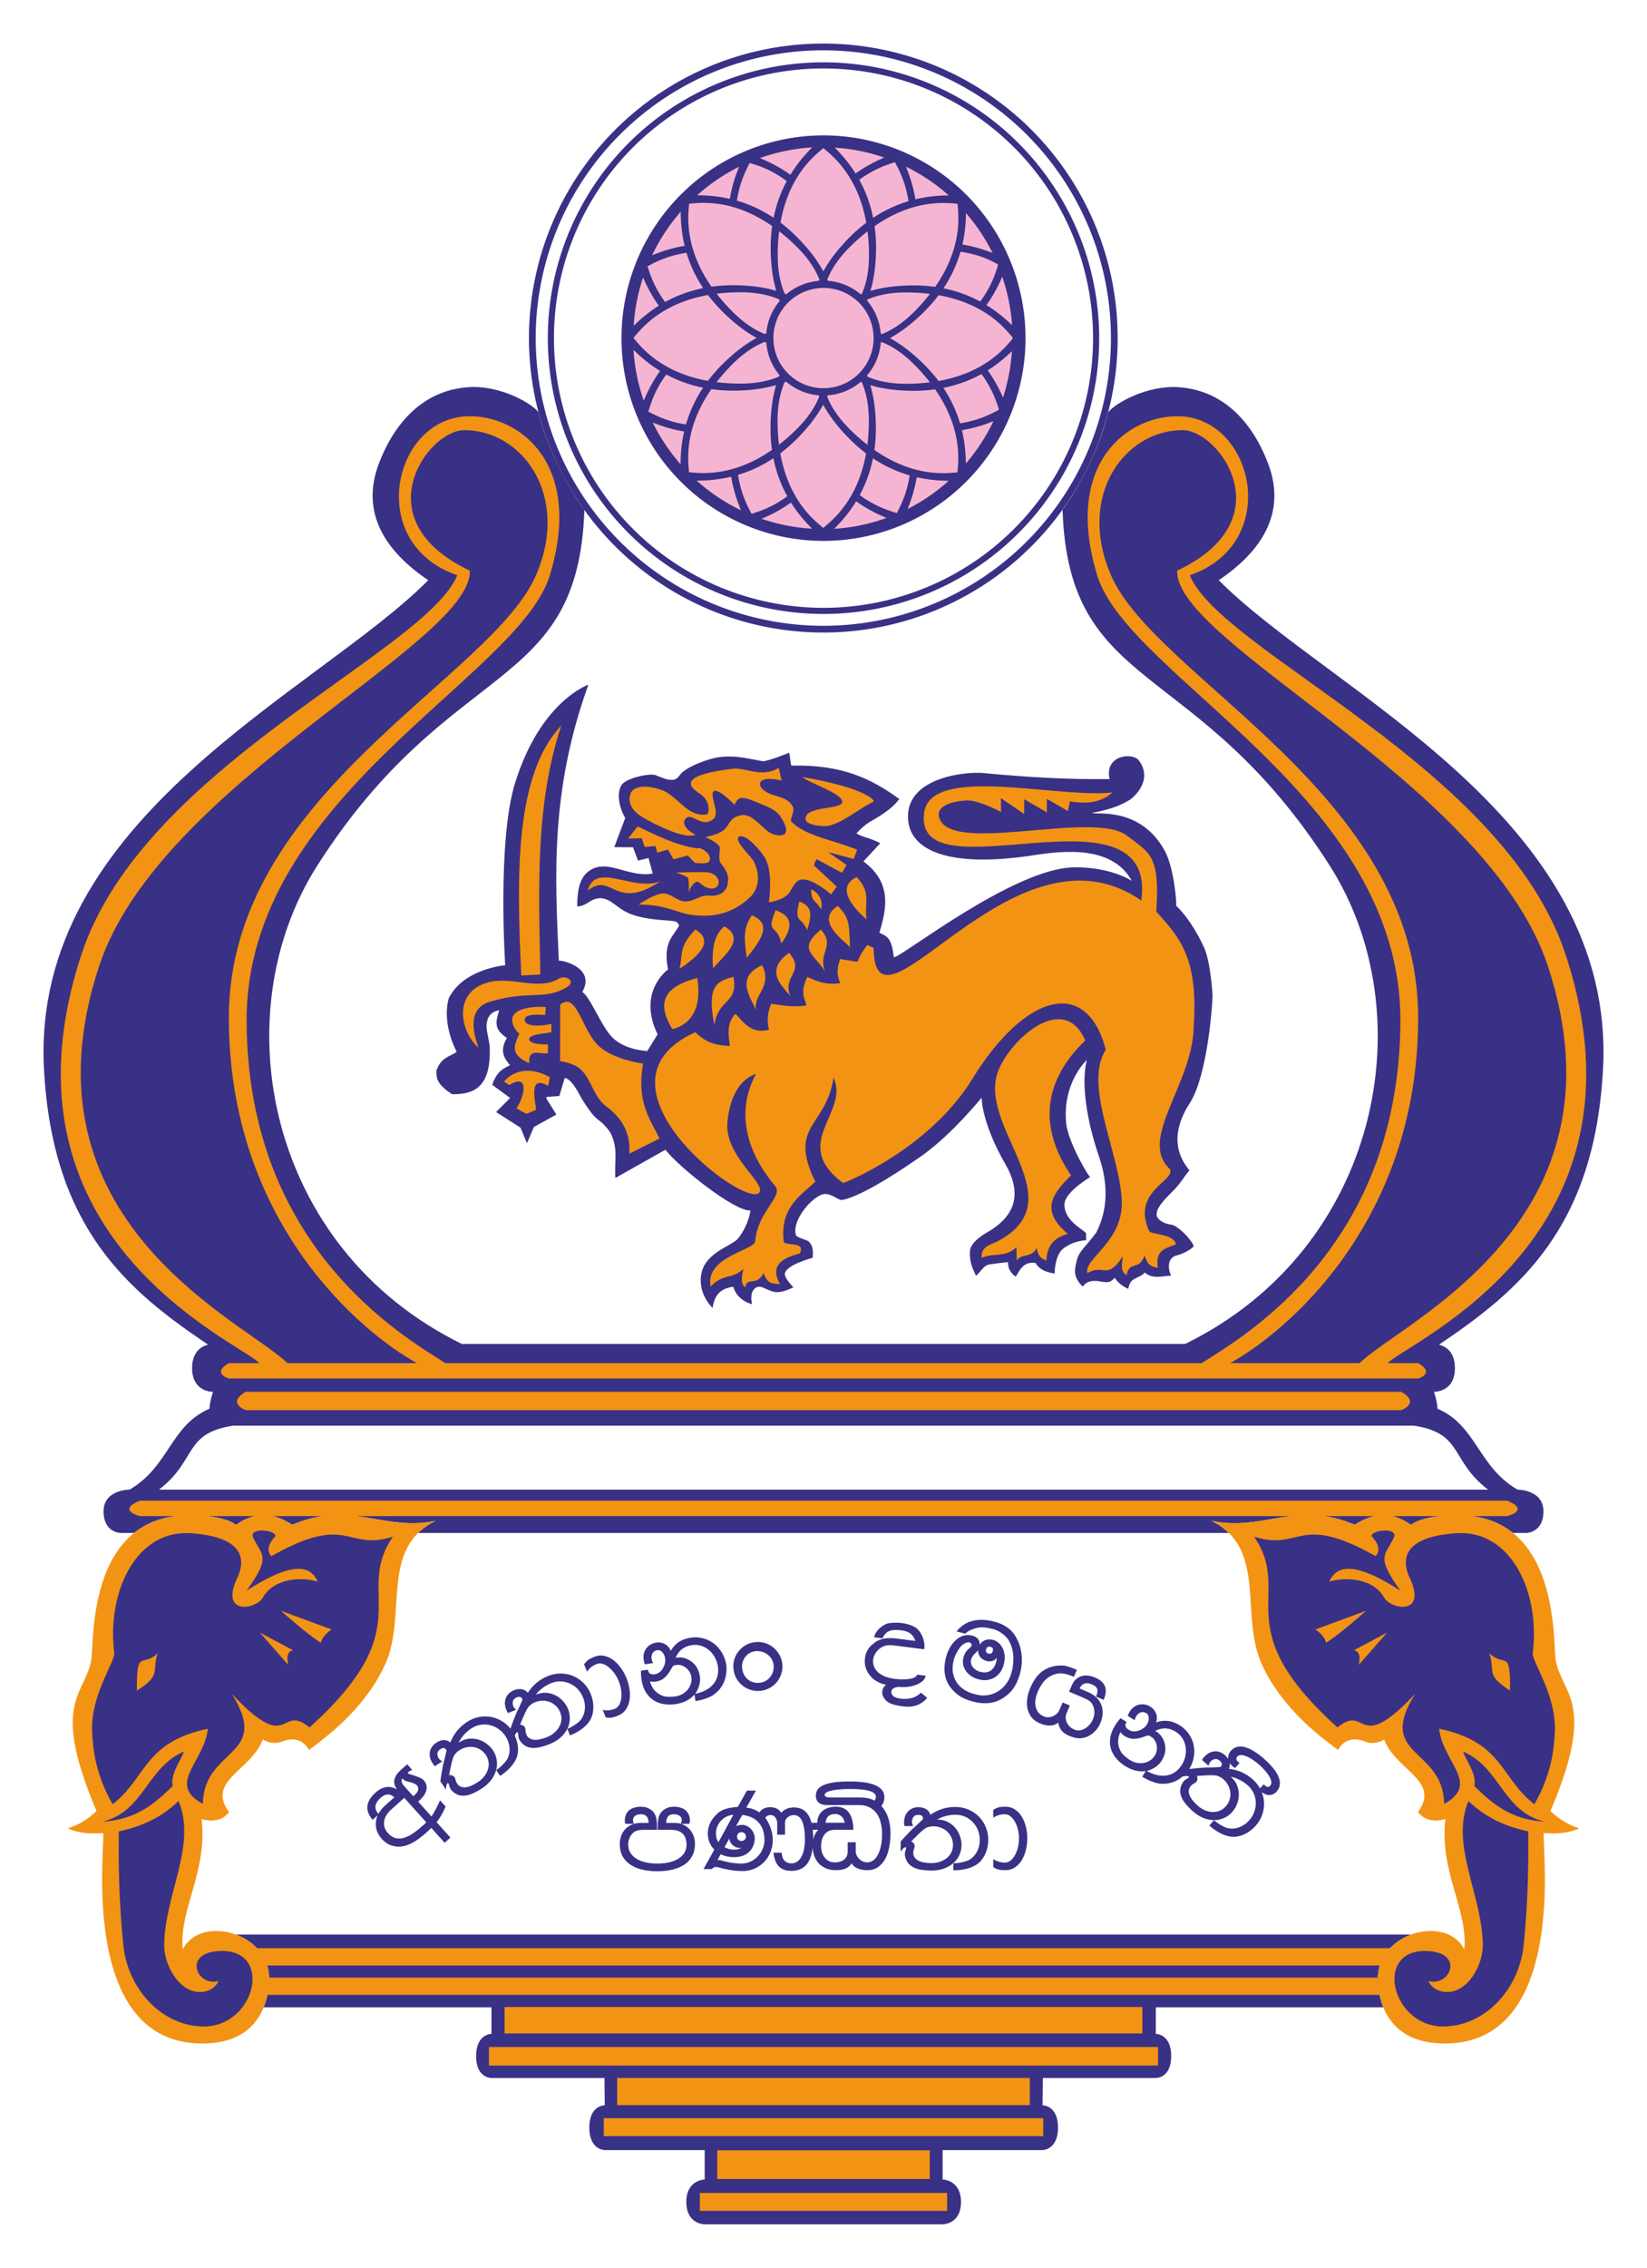<?xml version="1.0" encoding="UTF-8" standalone="no"?>
<!-- Created with Inkscape (http://www.inkscape.org/) -->

<svg
   xmlns:dc="http://purl.org/dc/elements/1.1/"
   xmlns:cc="http://creativecommons.org/ns#"
   xmlns:rdf="http://www.w3.org/1999/02/22-rdf-syntax-ns#"
   xmlns:svg="http://www.w3.org/2000/svg"
   xmlns="http://www.w3.org/2000/svg"
   xmlns:sodipodi="http://sodipodi.sourceforge.net/DTD/sodipodi-0.dtd"
   xmlns:inkscape="http://www.inkscape.org/namespaces/inkscape"
   width="189.685mm"
   height="261.071mm"
   viewBox="0 0 672.114 925.055"
   id="svg2"
   version="1.1"
   inkscape:version="0.91 r13725"
   sodipodi:docname="crest.svg">
  <defs
     id="defs4">
    <inkscape:path-effect
       effect="interpolate"
       id="path-effect3806"
       is_visible="true"
       trajectory="M 0,0 0,0"
       equidistant_spacing="true"
       steps="5" />
    <inkscape:path-effect
       effect="gears"
       id="path-effect3804"
       is_visible="true"
       teeth="10"
       phi="5" />
  </defs>
  <sodipodi:namedview
     id="base"
     pagecolor="#ffffff"
     bordercolor="#666666"
     borderopacity="1.0"
     inkscape:pageopacity="0.0"
     inkscape:pageshadow="2"
     inkscape:zoom="1"
     inkscape:cx="349.78414"
     inkscape:cy="468.76304"
     inkscape:document-units="px"
     inkscape:current-layer="layer3"
     showgrid="false"
     inkscape:window-width="1366"
     inkscape:window-height="744"
     inkscape:window-x="0"
     inkscape:window-y="24"
     inkscape:window-maximized="1"
     showguides="false"
     inkscape:guide-bbox="true"
     fit-margin-top="5"
     fit-margin-left="5"
     fit-margin-right="5"
     fit-margin-bottom="5">
    <sodipodi:guide
       position="336.237,787.154"
       orientation="0,1"
       id="guide4141" />
    <sodipodi:guide
       position="336.057,786.963"
       orientation="1,0"
       id="guide4143" />
  </sodipodi:namedview>
  <g
     inkscape:groupmode="layer"
     id="layer2"
     inkscape:label="Level 1"
     style="display:inline"
     transform="translate(-47.365,-72.181)">
    <path
       style="fill:#393185;fill-opacity:1;stroke:none;stroke-width:0.1;stroke-linecap:butt;stroke-linejoin:miter;stroke-miterlimit:4;stroke-dasharray:none;stroke-opacity:1"
       d="m 287.469,351.469 c 0,0 -19.446,6.58 -29.875,39.969 -7.408,23.715 -4.062,74.438 -4.062,74.438 0,0 -17.071,1.459 -23,13.438 0,0 -3.275,9.028 3.188,21.906 -2.884,2.135 -6.328,2.048 -8.312,7.781 0.131,2.664 -0.156,5.22 6.438,9.5 9.38,0.163 15.33,-3.333 15.406,-17.125 0.147,-4.575 -1.57,-8.273 -1.312,-11.281 0.257,-3.008 1.585,-5.17 5.094,-5.844 -0.742,3.498 -3.117,7.23 3.188,11.312 -3.046,5.129 -1.258,8.26 1.281,11.062 -2.517,1.475 -5.101,1.955 -7.281,8.031 l 7.312,5.375 -5.719,5.75 9.969,6.375 2.625,6.344 2.812,-6.625 9.188,-5.062 -4.094,-6.594 0.062,-0.594 5.25,-0.406 2.188,-7.375 c 2.403,0.538 4.564,3.892 6.969,8.562 7.285,11.521 6.248,6.353 11.531,13.562 3.609,6.628 1.611,12.478 2.188,18.688 l 20.406,-11.5 c 0.042,-0.021 0.021,0.021 0.031,0.031 5.526,7.149 28.279,25.215 34.656,24.75 0,0 -0.571,5.621 -4.938,11.312 -2.371,3.09 -12.985,5.526 -14.969,13.969 -1.996,8.499 4.469,14.469 4.469,14.469 0.94,-6.614 4.503,-8 8.406,-8.688 1.144,3.563 3.629,5.982 7.719,7.188 -1.283,-5.455 1.432,-8.012 4.219,-6.906 4.435,1.76 5.475,3.347 12.656,0 0,0 -3.764,-3.716 -3.5,-5.625 0.498,-3.609 11.344,-6.438 11.344,-6.438 -0.076,-0.779 0.823,-4.709 -1.844,-6.812 -1.695,-0.859 -4.87,-1.504 -5.062,-2.625 -1.535,-6.108 6.781,-15.571 11.312,-16.531 3.303,-0.474 5.992,2.654 7.625,2.375 8.98,-1.534 29.344,-15.844 29.344,-15.844 l -0.094,0 0.094,-0.031 0.094,-0.125 -0.062,0.125 c 11.733,-7.559 22.292,-19.552 27.5,-25.781 l 0.062,0 c -0.005,0.483 0.015,10.282 9.719,27.156 7.688,13.371 2.49,21.877 -7.094,27.5 -0.274,0.161 -7.143,3.736 -7.406,7.844 -0.279,4.355 1.009,7.014 2.469,10.094 1.717,-1.306 3.003,-4.181 5.312,-4.594 2.59,-0.462 7.688,-0.969 7.688,-0.969 0.201,1.625 0.049,3.571 3.188,5.906 1.136,-1.321 2.637,-6.475 8.062,-5.562 2.211,3.412 5.133,3.744 7.906,4.344 -0.203,-0.486 0.176,-7.431 3.094,-9.906 4.275,-3.627 9.595,-3.719 9.688,-3.719 l -0.031,-2.906 c -1.618,-1.768 -8.439,-4.88 -8.844,-11.219 -0.315,-4.938 8.42,-10.219 10.531,-11.688 -0.445,0.297 -9.098,-14.285 -9.812,-22 -1.494,-16.134 7.771,-25.057 8.312,-25.562 l 0.094,-0.031 c -2.31,9.084 -0.146,24.275 4.906,38.969 3.946,11.477 3.747,21.937 -1,31.25 -3.581,5.065 -7.182,7.622 -8,11.5 -0.678,3.234 -1.924,6.339 2.469,10.625 1.133,-1.845 3.424,-2.831 7.094,-2.125 4.865,0.936 4.659,-0.666 6,-1.438 1.217,1.901 2.94,3.318 5.438,4.469 0.678,-2.598 1.033,-3.35 3.125,-4.375 2.95,-1.446 2.052,-0.865 3.625,-2.281 3.422,2.88 7.175,1.335 10.812,1.25 -0.317,-0.08 -2.999,-6.872 2.312,-8.281 4.682,-1.242 6.875,-3.656 6.875,-3.656 -0.555,-2.43 -6.55,-8.578 -9.125,-8.844 -2.974,-0.307 -6.548,-2.271 -5.969,-4.75 0.316,-2.648 3.215,-5.595 6.844,-9.219 2.548,-2.544 4.257,-5.451 6.469,-8.219 -1.354,-1.924 -10.282,-11.24 0.156,-27.375 7.715,-11.925 9.528,-44.066 9.281,-44.312 0,0 -0.734,-13.451 -3.531,-19.406 -5.507,-11.722 -11.069,-16.594 -11.25,-16.75 l -0.062,-0.094 c 0.321,-0.633 -0.808,-15.296 -4.594,-22.281 -9.883,-18.237 -28.048,-14.724 -29.688,-15.531 5.06,-1.045 10.108,-2.199 14.938,-5.094 0.935,-0.389 10.501,-7.678 4.156,-16.312 -2.483,-3.379 -14.197,-2.323 -11.969,7.594 -17.52,0.195 -34.437,-0.834 -51.5,-2.469 -6.995,-0.67 -31.607,1.63 -30.75,18.562 0.701,13.845 18.248,19.769 49.5,15.219 10.089,-1.469 33.07,-5.705 41.844,10.188 l -0.031,0 c 0,0 -8.546,-5.761 -23.688,-5.5 -24.78,0.427 -70.734,37.025 -73.438,36.688 -0.926,-9.059 -3.532,-8.56 -5.875,-10.062 3.162,-10.346 4.938,-20.521 -6.5,-29.062 l 6.875,-7.438 c -5.688,-2.764 -6.5,-2.055 -9.75,-4 1.55,-1.619 3.134,-3.232 5.5,-4.688 1.791,-1.102 8.613,-4.612 12,-9.312 -11.371,-8.233 -23.143,-14.118 -44.125,-13.625 l -0.781,-5.25 c -3.399,1.266 -6.869,2.777 -10.594,3.5 -5.961,-1.015 -10.557,-2.447 -17.125,-1.812 -5.241,0.506 -14.266,4.117 -16.594,7 -0.909,1.126 -1.621,2.323 -3.406,2.375 -2.377,0.069 -4.321,-0.964 -6.875,-1.938 -1.982,-0.756 -9.694,0.618 -13.062,3.188 -2.435,1.857 -2.84,8.195 0.719,14.312 l -4.469,11.875 7.656,0.062 2.031,5.438 4.281,-1.062 1.719,6.344 c -4.104,0.761 -8.104,-0.245 -12.438,-1.438 -4.665,-1.284 -9.476,-2.731 -13.75,0.531 -3.408,2.537 -4.628,7.145 -4.625,14.312 4.427,-0.244 4.877,-3.221 9.625,-3.375 4.754,0.414 6.583,4.435 12.562,6.625 4.258,1.559 9.674,2.203 15.875,2.562 1.287,0.305 2.79,-0.131 3.531,2.031 -2.518,4.51 -6.684,6.844 -4.531,17.844 0,0 -12.743,9.034 -4.25,26.5 l -4.219,6.781 0.062,-0.031 -0.062,0.062 0,-0.031 c 0,0 -9.876,-0.285 -14.969,-6.312 -4.463,-5.282 -8.257,-15.524 -11.531,-17.781 5.695,-10.137 -8.984,-13.172 -9.594,-12.719 -1.54,-34.36 -3.598,-69.254 12.062,-112.594 z"
       transform="translate(-4.9229925e-6,0)"
       id="path4142"
       inkscape:connector-curvature="0"
       sodipodi:nodetypes="csccccccsccccccccccccccccccccsscccscsccccscccccccssscsccccsccscsccscccsccsccscscscscsccsccscsssccscccccsccccsscssccccccscccsccccccccsccc" />
    <path
       style="fill:#393185;fill-opacity:1;stroke:none;stroke-width:0.1;stroke-miterlimit:4;stroke-dasharray:none;stroke-opacity:1"
       d="m 240.031,230.031 c -0.392,0.012 -0.768,0.04 -1.156,0.062 -20.568,1.194 -31.718,17.188 -37.031,31.531 -7.416,20.022 3.044,35.6 20.281,47.219 C 176.936,354.347 59.909,405.278 65.312,508.125 c 3.446,65.593 34.92,90.874 66.938,112.531 -2.422,0.62 -6.5,2.668 -6.5,9.531 0,9.764 8.25,9.688 8.25,9.688 l 0.281,0 c -0.865,2.794 -1.351,5.059 -1.438,6.906 -15.984,6.891 -16.382,23.531 -32.594,33 l -0.031,0 c -0.009,0.005 -0.023,-0.005 -0.031,0 0,0 -10.562,0.003 -10.562,8.844 0,8.841 7.031,8.844 7.031,8.844 l 5.406,0 c 5.576,-4.464 13.015,-7.29 22.969,-7.219 14.994,0.108 18.594,3.938 18.594,3.938 8.75,-6.147 16.126,-4.463 23,-0.062 23.873,-10.153 37.496,2.889 58.5,-1.625 -2.896,1.437 -5.247,3.089 -7.156,4.969 l 330.906,0 c -1.909,-1.879 -4.26,-3.531 -7.156,-4.969 21.004,4.514 34.627,-8.528 58.5,1.625 6.874,-4.4 14.25,-6.084 23,0.062 0,0 3.6,-3.83 18.594,-3.938 9.953,-0.071 17.393,2.755 22.969,7.219 l 5.406,0 c 0,0 7.031,-0.003 7.031,-8.844 0,-8.841 -10.562,-8.844 -10.562,-8.844 l -0.062,0 c -16.212,-9.469 -16.61,-26.109 -32.594,-33 -0.086,-1.847 -0.572,-4.112 -1.438,-6.906 l 0.281,0 c 0,0 8.25,0.076 8.25,-9.688 0,-6.863 -4.078,-8.911 -6.5,-9.531 32.018,-21.657 63.491,-46.938 66.938,-112.531 C 706.935,405.278 589.908,354.347 544.719,308.844 561.956,297.225 572.416,281.647 565,261.625 c -5.313,-14.344 -16.463,-30.337 -37.031,-31.531 -12.412,-0.721 -25.28,6.333 -28.344,10.219 -4.995,20.296 -16.327,36.84 -18.656,39.781 2.559,75.556 54.547,59.766 109.031,145.156 38.66,60.59 20.721,156.037 -59,195.125 l -295.156,0 c -79.721,-39.088 -97.66,-134.535 -59,-195.125 54.484,-85.391 106.441,-69.507 109,-145.062 -2.33,-2.942 -13.711,-19.478 -18.75,-39.906 -2.873,-3.643 -14.237,-10.056 -25.875,-10.25 -0.388,-0.006 -0.796,-0.012 -1.188,0 z m -97.5,423.656 c 0.107,7.9e-4 0.204,0 0.312,0 l 481.156,0 c 0.109,0 0.206,7.9e-4 0.312,0 20.365,3.127 14.65,14.083 30.281,26.094 l -542.344,0 c 15.632,-12.011 9.916,-22.967 30.281,-26.094 z"
       transform="translate(-4.9229925e-6,0)"
       id="path2992"
       inkscape:connector-curvature="0" />
    <circle
       style="color:#000000;display:inline;overflow:visible;visibility:visible;fill:none;stroke:none;stroke-width:0.1;marker:none;enable-background:accumulate"
       id="path3762"
       transform="translate(-4.9229925e-6,0)"
       cx="166.5"
       cy="255.862"
       r="45.5" />
    <path
       style="fill:#393185;fill-opacity:1;stroke:none;stroke-width:0.1;stroke-miterlimit:4;stroke-dasharray:none;stroke-opacity:1"
       d="M 383.348,89.947 A 120.12,120.12 0 0 0 263.227,210.068 120.12,120.12 0 0 0 383.348,330.188 120.12,120.12 0 0 0 503.467,210.068 120.12,120.12 0 0 0 383.348,89.947 Z m 0,2.75 A 117.37,117.37 0 0 1 500.717,210.068 117.37,117.37 0 0 1 383.348,327.438 117.37,117.37 0 0 1 265.977,210.068 117.37,117.37 0 0 1 383.348,92.697 Z m 0.076,4.908 a 112.5,112.5 0 0 0 -112.5,112.5 112.5,112.5 0 0 0 112.5,112.5 112.5,112.5 0 0 0 112.5,-112.5 112.5,112.5 0 0 0 -112.5,-112.5 z m 0,2.5 a 110,110 0 0 1 110,110 110,110 0 0 1 -110,110 110,110 0 0 1 -110,-110 110,110 0 0 1 110,-110 z"
       id="path3766"
       inkscape:connector-curvature="0" />
    <path
       inkscape:connector-curvature="0"
       id="path3768"
       d="m 383.423,127.415 a 82.428,82.69 0 0 0 -82.428,82.691 82.428,82.69 0 0 0 82.428,82.689 82.428,82.69 0 0 0 82.428,-82.689 82.428,82.69 0 0 0 -82.428,-82.691 z"
       style="display:inline;fill:#f5b5d2;fill-opacity:1;stroke:none;stroke-width:0.143;stroke-miterlimit:4;stroke-dasharray:none;stroke-opacity:1" />
    <path
       style="display:inline;fill:#393185;fill-opacity:1;stroke:none;stroke-width:0.1;stroke-linecap:butt;stroke-linejoin:miter;stroke-miterlimit:4;stroke-dasharray:none;stroke-opacity:1"
       d="m 143.625,861.281 c 7.51,2.753 13.866,9.289 13.562,18.562 -0.047,1.448 -0.197,6.132 -2.219,11.125 l 92.969,0 0,10.812 c 0,0 -6.281,-0.035 -6.281,9.062 0,9.098 6.281,8.938 6.281,8.938 l 46.094,0 0.125,11.125 c 0,0 -6.312,-0.077 -6.312,9.094 0,9.171 6.312,9.188 6.312,9.188 l 40.781,0 0,12 c 0,0 -7.5,0.069 -7.5,9.188 0,9.119 7.5,9.094 7.5,9.094 l 48.5,0 0.094,0 48.5,0 c 0,0 7.5,0.025 7.5,-9.094 0,-9.119 -7.5,-9.188 -7.5,-9.188 l 0,-12 40.781,0 c 0,0 6.312,-0.017 6.312,-9.188 0,-9.171 -6.312,-9.094 -6.312,-9.094 l 0.125,-11.125 46.094,0 c 0,0 6.281,0.16 6.281,-8.938 0,-9.098 -6.281,-9.062 -6.281,-9.062 l 0,-10.812 92.844,0 c -2.022,-4.993 -2.171,-9.677 -2.219,-11.125 -0.304,-9.273 6.053,-15.809 13.562,-18.562 l -239.688,0 -0.094,0 -239.812,0 z"
       transform="translate(-4.9229925e-6,0)"
       id="path3033"
       inkscape:connector-curvature="0" />
    <path
       inkscape:transform-center-y="7.0710678"
       inkscape:transform-center-x="-233.3379"
       sodipodi:nodetypes="scccsscccsccccccss"
       inkscape:connector-curvature="0"
       id="path3831"
       d="m 635.598,905.69 c 52.538,1.481 40.678,-82.558 41.801,-85.816 4.942,0.363 9.811,0.209 14.402,-1.941 -4.681,-1.483 -8.506,-3.926 -11.715,-7.059 18.691,-43.924 5.213,-46.927 2.193,-61.155 -1.338,-6.304 2.389,-59.767 -40.473,-59.46 -14.994,0.108 -18.588,3.916 -18.588,3.916 -8.75,-6.147 -16.113,-4.451 -22.987,-0.051 -23.873,-10.153 -37.509,2.877 -58.513,-1.637 23.167,11.498 11.227,38.525 20.771,59.001 8.577,18.401 24.675,29.728 30.869,34.475 2.485,-4.244 6.043,-5.013 10.234,-3.727 2.965,1.372 5.836,1.133 8.625,-0.5 4.857,12.707 23.211,16.74 13.773,29.609 2.675,3.278 6.449,4.137 11.207,2.832 -2.479,21.42 9.29,36.987 7.727,53.176 -7.169,-14.421 -35.896,-7.003 -35.258,12.481 0.113,3.44 0.724,25.144 25.93,25.855 z"
       style="fill:#f39314;fill-opacity:1;stroke:none;stroke-width:0.1;stroke-linecap:butt;stroke-linejoin:miter;stroke-miterlimit:4;stroke-dasharray:none;stroke-opacity:1" />
    <path
       style="font-style:normal;font-variant:normal;font-weight:normal;font-stretch:normal;font-size:50px;line-height:125%;font-family:'Malithi Web';-inkscape-font-specification:'Malithi Web';letter-spacing:0px;word-spacing:0px;fill:#393185;fill-opacity:1;stroke:none;stroke-width:0.1;stroke-miterlimit:4;stroke-dasharray:none;stroke-opacity:1"
       d="m 447.678,732.885 0.023,0.006 c -0.655,-0.005 -1.342,0.048 -2.062,0.16 -0.72,0.112 -1.478,0.297 -2.271,0.559 l 0.008,-0.023 c -1.534,0.452 -3.011,1.35 -4.428,2.691 l 0.006,-0.023 c -0.5,0.423 -0.898,0.882 -1.197,1.375 l 3.445,0.914 c 0.231,-0.174 0.443,-0.337 0.635,-0.488 0.192,-0.151 0.36,-0.284 0.508,-0.396 l -0.006,0.023 c 0.51,-0.336 1.102,-0.634 1.777,-0.893 0.679,-0.275 1.457,-0.506 2.332,-0.695 1.465,-0.319 3.527,-0.125 6.186,0.58 1.133,0.3 2.192,0.784 3.178,1.449 0.989,0.65 1.874,1.44 2.654,2.371 0.597,0.798 1.107,1.765 1.529,2.904 0.422,1.139 0.704,2.359 0.848,3.66 l 0.006,-0.023 c 0.186,2.474 -0.017,4.829 -0.609,7.062 -0.53,1.998 -1.297,3.647 -2.299,4.947 -0.997,1.285 -2.089,2.292 -3.275,3.021 -1.183,0.714 -2.388,1.194 -3.615,1.441 -1.207,0.235 -2.303,0.306 -3.289,0.213 -0.264,-0.02 -0.664,-0.075 -1.195,-0.166 -0.512,-0.102 -1.12,-0.246 -1.828,-0.434 -1.569,-0.433 -2.944,-1.059 -4.125,-1.877 -1.298,-0.883 -2.31,-1.926 -3.035,-3.129 -0.721,-1.218 -1.186,-2.544 -1.395,-3.98 -0.075,-0.795 -0.085,-1.615 -0.029,-2.459 0.075,-0.856 0.226,-1.707 0.451,-2.557 0.446,-1.683 1.382,-3.465 2.807,-5.344 l -0.031,0.018 c 1.456,-1.365 2.658,-1.922 3.602,-1.672 0.378,0.1 0.63,0.292 0.756,0.578 0.13,0.27 0.161,0.566 0.094,0.885 -0.313,0.355 -0.594,0.651 -0.842,0.889 -0.228,0.226 -0.443,0.404 -0.646,0.535 -0.869,0.864 -1.469,1.917 -1.799,3.16 -0.292,1.101 -0.332,2.143 -0.121,3.125 0.231,0.971 0.64,1.845 1.225,2.623 0.585,0.778 1.315,1.452 2.191,2.021 0.88,0.553 1.839,0.967 2.877,1.242 1.148,0.305 2.268,0.4 3.359,0.285 1.095,-0.13 2.1,-0.455 3.012,-0.971 0.911,-0.516 1.703,-1.215 2.375,-2.098 0.676,-0.898 1.177,-1.96 1.502,-3.188 0.362,-1.369 0.485,-2.625 0.367,-3.768 -0.114,-1.158 -0.4,-2.178 -0.857,-3.057 -0.441,-0.875 -1.007,-1.598 -1.697,-2.168 -0.691,-0.57 -1.438,-0.961 -2.24,-1.174 -0.472,-0.125 -0.963,-0.179 -1.473,-0.162 -0.505,6.5e-4 -0.997,0.079 -1.477,0.238 -0.48,0.159 -0.932,0.401 -1.355,0.727 -0.403,0.314 -0.744,0.712 -1.023,1.193 0.002,-0.387 -0.049,-0.77 -0.15,-1.15 l 0.002,0 c -0.235,-0.702 -0.586,-1.251 -1.055,-1.645 -0.452,-0.389 -1.057,-0.683 -1.812,-0.883 -1.29,-0.342 -2.51,-0.339 -3.664,0.012 -1.138,0.355 -2.172,0.948 -3.1,1.779 -0.928,0.832 -1.737,1.854 -2.43,3.068 -0.677,1.218 -1.199,2.52 -1.566,3.904 -0.864,3.257 -0.878,6.201 -0.043,8.83 0.851,2.634 2.643,4.927 5.375,6.881 1.313,0.954 3.219,1.762 5.721,2.426 2.045,0.542 3.985,0.753 5.818,0.633 1.659,-0.099 3.178,-0.462 4.557,-1.09 1.395,-0.624 2.702,-1.488 3.922,-2.596 1.179,-1.018 2.161,-2.24 2.943,-3.666 0.798,-1.422 1.443,-3.062 1.936,-4.918 0.505,-1.904 0.741,-3.75 0.711,-5.543 -0.014,-1.789 -0.266,-3.566 -0.758,-5.33 -0.464,-1.487 -1.066,-2.842 -1.803,-4.064 -0.737,-1.222 -1.603,-2.243 -2.598,-3.062 -1.615,-1.338 -3.547,-2.304 -5.797,-2.9 -2.14,-0.567 -4.052,-0.848 -5.738,-0.84 z m -34.311,1.182 c -0.656,-9e-4 -1.25,0.013 -1.779,0.045 -0.513,0.034 -0.936,0.079 -1.271,0.135 -0.317,0.042 -0.498,0.061 -0.547,0.055 -0.561,0.159 -1.162,0.426 -1.801,0.805 -0.62,0.365 -1.21,0.808 -1.768,1.328 -0.542,0.522 -1.008,1.094 -1.398,1.717 -0.389,0.607 -0.623,1.226 -0.703,1.855 l 3.439,0.436 c 0.049,-0.125 0.089,-0.243 0.119,-0.354 0.049,-0.125 0.096,-0.243 0.143,-0.352 l -0.027,0.019 c 0.407,-0.621 0.823,-1.125 1.25,-1.514 0.443,-0.387 0.939,-0.678 1.488,-0.871 0.568,-0.207 1.215,-0.323 1.939,-0.346 0.741,-0.021 1.621,0.026 2.641,0.139 0.824,0.104 1.541,0.26 2.154,0.469 0.613,0.209 1.146,0.481 1.596,0.816 0.466,0.338 0.863,0.759 1.193,1.26 0.33,0.501 0.633,1.096 0.906,1.787 l -7.582,-0.959 c -1.13,-0.143 -2.115,-0.203 -2.955,-0.178 -0.838,0.009 -1.575,0.071 -2.213,0.188 -0.638,0.116 -1.192,0.268 -1.658,0.455 -0.465,0.171 -0.888,0.348 -1.271,0.529 -0.301,0.175 -0.634,0.403 -0.998,0.686 -0.362,0.266 -0.773,0.608 -1.236,1.025 -1.516,1.35 -2.415,3.139 -2.697,5.367 -0.141,1.114 -0.094,2.17 0.141,3.168 0.251,1 0.627,1.908 1.131,2.727 0.504,0.818 1.094,1.541 1.77,2.168 0.677,0.611 1.387,1.102 2.127,1.475 l -0.025,-0.002 c 0.575,0.384 1.751,0.81 3.529,1.281 -0.901,0.509 -1.434,1.419 -1.6,2.727 -0.12,0.953 0.142,1.849 0.791,2.686 l -0.023,-0.004 c 0.302,0.465 0.644,0.869 1.027,1.213 0.397,0.362 0.891,0.671 1.482,0.926 0.605,0.273 1.332,0.504 2.178,0.693 0.86,0.207 1.911,0.39 3.154,0.547 0.872,0.11 1.745,0.139 2.621,0.086 0.892,-0.051 1.758,-0.213 2.596,-0.484 0.838,-0.271 1.635,-0.662 2.389,-1.174 0.768,-0.493 1.474,-1.143 2.117,-1.947 l -2.541,-2.094 c -1.941,1.986 -4.629,2.811 -8.064,2.475 -2.874,-0.364 -4.208,-1.369 -4,-3.016 0.133,-1.05 1.155,-1.659 3.062,-1.828 1.001,0.127 1.973,0.152 2.918,0.074 0.961,-0.075 1.857,-0.224 2.689,-0.447 0.848,-0.221 1.614,-0.502 2.297,-0.842 0.701,-0.354 1.3,-0.737 1.795,-1.15 0.313,-0.272 0.566,-0.585 0.758,-0.938 0.21,-0.367 0.385,-0.78 0.525,-1.238 l -3.512,-0.443 c -0.114,0.379 -0.41,0.717 -0.891,1.018 -0.479,0.284 -1.115,0.508 -1.906,0.67 -0.79,0.146 -1.728,0.233 -2.814,0.26 -1.068,0.013 -2.264,-0.065 -3.588,-0.232 -1.502,-0.19 -2.823,-0.513 -3.963,-0.969 -1.138,-0.472 -2.08,-1.051 -2.83,-1.736 -0.75,-0.685 -1.3,-1.469 -1.648,-2.35 -0.332,-0.879 -0.441,-1.836 -0.326,-2.871 l 0.002,0 c 0.084,-0.662 0.298,-1.323 0.645,-1.984 0.348,-0.678 0.796,-1.295 1.342,-1.85 0.562,-0.552 1.208,-1.003 1.941,-1.354 0.735,-0.366 1.542,-0.576 2.418,-0.629 0.513,-0.034 1.448,0.035 2.805,0.207 l 11.697,1.48 c 0.094,-0.743 0.105,-1.473 0.031,-2.188 -0.074,-0.715 -0.217,-1.406 -0.428,-2.072 -0.211,-0.666 -0.477,-1.282 -0.799,-1.848 -0.304,-0.58 -0.648,-1.1 -1.033,-1.559 -0.683,-0.825 -1.602,-1.473 -2.756,-1.947 -1.152,-0.49 -2.534,-0.853 -4.145,-1.09 -0.694,-0.088 -1.377,-0.134 -2.049,-0.137 z m -82.518,5.965 c -0.414,0.009 -0.831,0.039 -1.252,0.088 l -0.387,0.057 c -3.704,0.542 -6.417,2.343 -8.141,5.408 -0.186,-0.598 -0.478,-1.122 -0.873,-1.574 -0.381,-0.471 -0.832,-0.856 -1.354,-1.158 -0.521,-0.302 -1.094,-0.514 -1.721,-0.637 -0.627,-0.122 -1.271,-0.136 -1.932,-0.039 -0.805,0.118 -1.55,0.366 -2.234,0.746 -0.685,0.38 -1.27,0.876 -1.756,1.49 -0.472,0.595 -0.821,1.297 -1.049,2.104 -0.211,0.804 -0.247,1.688 -0.105,2.654 0.038,0.258 0.097,0.546 0.176,0.863 0.077,0.301 0.174,0.631 0.293,0.992 l 3.357,-0.49 c -0.32,-0.611 -0.518,-1.183 -0.596,-1.715 -0.063,-0.435 -0.066,-0.845 -0.008,-1.232 0.072,-0.405 0.201,-0.762 0.387,-1.068 0.199,-0.325 0.457,-0.592 0.771,-0.803 0.328,-0.229 0.717,-0.375 1.168,-0.441 0.467,-0.068 0.89,7.6e-4 1.266,0.209 0.373,0.192 0.693,0.466 0.959,0.822 0.28,0.337 0.501,0.733 0.666,1.186 0.163,0.437 0.276,0.872 0.34,1.307 0.078,0.531 0.067,1.019 -0.033,1.461 -0.276,1.373 -0.797,2.486 -1.561,3.338 -0.748,0.85 -1.613,1.345 -2.596,1.488 l -0.119,0.018 c -1.597,0.217 -2.5,-0.382 -2.707,-1.799 l -0.01,-0.072 -2.875,0.42 c -0.026,1.172 0.05,2.37 0.229,3.594 0.306,1.979 0.873,3.662 1.701,5.055 0.826,1.376 1.843,2.47 3.047,3.281 1.204,0.811 2.575,1.359 4.113,1.645 1.536,0.269 3.169,0.292 4.896,0.072 l 0.121,-0.018 c 3.285,-0.48 5.866,-1.778 7.744,-3.895 l 0.389,2.656 c 1.686,-0.279 3.171,-0.652 4.451,-1.119 1.283,-0.451 2.369,-1.013 3.258,-1.686 1.867,-1.408 3.196,-3.116 3.988,-5.123 0.808,-2.01 1.122,-4.194 0.941,-6.553 -0.283,-1.933 -0.87,-3.647 -1.764,-5.145 -0.88,-1.516 -1.961,-2.774 -3.242,-3.771 -1.281,-0.997 -2.718,-1.715 -4.312,-2.156 -1.184,-0.333 -2.395,-0.486 -3.637,-0.459 z m 25.348,1.898 c -0.333,0.016 -0.67,0.048 -1.008,0.098 -2.641,0.386 -4.779,1.62 -6.416,3.701 -1.774,2.266 -2.453,4.816 -2.039,7.65 0.2,1.369 0.646,2.619 1.338,3.752 0.706,1.114 1.576,2.056 2.609,2.826 1.031,0.754 2.187,1.302 3.471,1.641 1.283,0.339 2.61,0.407 3.979,0.207 1.353,-0.198 2.589,-0.64 3.705,-1.33 1.116,-0.69 2.06,-1.545 2.832,-2.562 0.77,-1.034 1.325,-2.184 1.666,-3.451 0.357,-1.269 0.438,-2.581 0.24,-3.934 -0.203,-1.385 -0.657,-2.641 -1.365,-3.771 -0.708,-1.13 -1.58,-2.082 -2.613,-2.852 -1.034,-0.77 -2.191,-1.323 -3.475,-1.662 -0.95,-0.256 -1.925,-0.36 -2.924,-0.312 z m -25.463,1.184 c 0.926,-0.034 1.829,0.089 2.709,0.367 1.189,0.369 2.261,0.952 3.217,1.75 0.955,0.798 1.756,1.774 2.402,2.93 0.646,1.156 1.069,2.418 1.27,3.787 l 0.018,0.121 c 0.182,1.355 0.105,2.641 -0.227,3.857 -0.318,1.198 -0.876,2.275 -1.674,3.23 -0.798,0.956 -1.822,1.771 -3.072,2.447 -1.252,0.66 -2.695,1.143 -4.328,1.447 0.674,-0.905 1.207,-1.979 1.602,-3.221 l 0.002,0 c 0.396,-1.341 0.509,-2.59 0.34,-3.75 -0.426,-2.915 -1.748,-5.091 -3.965,-6.527 l 0.002,0.025 c -1.725,-1.113 -3.513,-1.534 -5.365,-1.264 -0.097,0.014 -0.201,0.03 -0.314,0.047 -0.097,0.014 -0.193,0.036 -0.287,0.066 0.656,-1.592 1.541,-2.8 2.654,-3.621 1.111,-0.837 2.472,-1.372 4.082,-1.607 0.314,-0.046 0.627,-0.075 0.936,-0.086 z m 120.248,0.725 c 0.095,8.7e-4 0.194,0.01 0.299,0.029 0.063,0.017 0.117,0.032 0.164,0.045 0.051,-0.003 0.109,0.003 0.172,0.019 0.834,0.221 1.124,0.812 0.869,1.771 -0.234,0.881 -0.822,1.196 -1.766,0.945 -0.409,-0.109 -0.703,-0.303 -0.881,-0.586 -0.178,-0.283 -0.21,-0.638 -0.098,-1.062 0.108,-0.409 0.284,-0.716 0.523,-0.922 0.195,-0.163 0.433,-0.243 0.717,-0.24 z m -4.459,1.395 c -0.055,1.097 0.227,2.04 0.844,2.826 0.617,0.786 1.521,1.337 2.717,1.654 0.362,0.096 0.74,0.137 1.131,0.123 0.407,-0.01 0.792,-0.069 1.156,-0.174 0.369,-0.121 0.708,-0.291 1.02,-0.512 0.311,-0.221 0.558,-0.484 0.74,-0.789 0.008,0.541 -0.061,1.086 -0.207,1.637 -0.213,0.802 -0.511,1.515 -0.895,2.137 -0.384,0.622 -0.854,1.121 -1.408,1.496 -0.534,0.363 -1.159,0.595 -1.875,0.691 -0.716,0.096 -1.514,0.027 -2.395,-0.207 -0.551,-0.146 -1.081,-0.37 -1.59,-0.674 -0.505,-0.319 -0.943,-0.695 -1.316,-1.131 -0.369,-0.451 -0.631,-0.951 -0.789,-1.498 -0.154,-0.563 -0.151,-1.152 0.012,-1.766 0.125,-0.472 0.309,-0.877 0.551,-1.217 0.246,-0.356 0.507,-0.675 0.783,-0.955 0.296,-0.292 0.58,-0.562 0.848,-0.811 0.272,-0.265 0.496,-0.542 0.674,-0.832 z m -90.414,0.416 c 0.628,-0.03 1.256,0.033 1.883,0.188 0.85,0.188 1.622,0.52 2.316,0.994 0.694,0.474 1.284,1.07 1.768,1.789 0.499,0.717 0.815,1.526 0.947,2.428 0.134,0.918 0.089,1.806 -0.131,2.66 -0.207,0.836 -0.556,1.595 -1.049,2.275 -0.477,0.678 -1.085,1.244 -1.824,1.697 -0.724,0.451 -1.528,0.742 -2.414,0.871 -0.821,0.12 -1.64,0.091 -2.455,-0.086 -0.815,-0.177 -1.562,-0.502 -2.24,-0.979 -0.678,-0.477 -1.254,-1.1 -1.729,-1.869 -0.474,-0.77 -0.788,-1.678 -0.941,-2.725 -0.148,-1.015 -0.075,-1.98 0.219,-2.895 0.31,-0.917 0.762,-1.707 1.355,-2.369 0.947,-1.06 2.17,-1.699 3.668,-1.918 0.209,-0.031 0.418,-0.052 0.627,-0.062 z m -63.289,1.795 c -0.981,-0.043 -1.967,0.138 -2.961,0.545 -1.145,0.469 -1.959,0.889 -2.439,1.262 l 0.023,-0.01 c -0.619,0.465 -1.196,1.072 -1.734,1.82 l 1.221,2.982 c 0.922,-1.398 2.212,-2.437 3.869,-3.115 0.753,-0.308 1.559,-0.339 2.416,-0.092 0.857,0.247 1.692,0.695 2.504,1.348 0.827,0.646 1.603,1.463 2.324,2.451 0.715,0.973 1.31,2.042 1.785,3.201 0.481,1.174 0.815,2.375 1,3.6 0.179,1.211 0.203,2.342 0.072,3.398 -0.121,1.035 -0.402,1.941 -0.84,2.719 -0.438,0.777 -1.032,1.321 -1.785,1.629 -1.597,0.654 -3.247,0.81 -4.951,0.471 l 1.238,3.027 c 0.403,0.081 0.779,0.138 1.127,0.172 0.342,0.018 0.704,0.003 1.088,-0.049 0.399,-0.058 0.824,-0.153 1.279,-0.287 0.455,-0.134 0.992,-0.327 1.609,-0.58 1.325,-0.543 2.363,-1.362 3.109,-2.459 0.747,-1.097 1.238,-2.346 1.475,-3.744 0.231,-1.413 0.232,-2.909 0.008,-4.488 -0.231,-1.594 -0.66,-3.159 -1.289,-4.695 -0.617,-1.506 -1.4,-2.901 -2.348,-4.184 -0.948,-1.282 -1.995,-2.339 -3.145,-3.17 -1.149,-0.831 -2.376,-1.376 -3.678,-1.635 -0.325,-0.065 -0.652,-0.103 -0.979,-0.117 z m 31.252,3.805 c 0.514,-0.01 1.018,0.077 1.514,0.264 0.675,0.23 1.285,0.578 1.83,1.041 0.545,0.463 1.004,1.012 1.377,1.648 0.373,0.636 0.61,1.302 0.711,1.994 0.134,0.918 0.069,1.823 -0.195,2.717 -0.266,0.878 -0.691,1.681 -1.275,2.408 -0.585,0.727 -1.31,1.343 -2.174,1.848 -0.866,0.488 -1.83,0.809 -2.893,0.965 l -0.314,0.047 c -0.89,0.097 -1.708,0.134 -2.451,0.111 -0.744,-0.023 -1.413,-0.105 -2.01,-0.248 -0.624,-0.221 -1.234,-0.503 -1.826,-0.844 -0.595,-0.357 -1.145,-0.785 -1.645,-1.289 -0.485,-0.505 -0.914,-1.084 -1.289,-1.736 -0.361,-0.671 -0.646,-1.428 -0.852,-2.27 0.503,0.288 1.311,0.352 2.422,0.189 1.401,-0.205 2.598,-0.743 3.59,-1.611 0.989,-0.885 1.891,-2.084 2.705,-3.602 0.208,-0.376 0.378,-0.664 0.514,-0.865 0.135,-0.201 0.28,-0.346 0.432,-0.434 0.152,-0.088 0.324,-0.146 0.518,-0.174 0.209,-0.03 0.475,-0.07 0.797,-0.117 0.173,-0.025 0.344,-0.04 0.516,-0.043 z m 156.047,0.281 c -2.493,0.026 -4.706,0.647 -6.639,1.863 -1.182,0.732 -2.238,1.688 -3.168,2.865 -0.915,1.183 -1.734,2.612 -2.453,4.287 -0.61,1.421 -1.034,2.859 -1.27,4.316 -0.215,1.449 -0.195,2.83 0.057,4.143 0.273,1.304 0.807,2.489 1.605,3.559 0.82,1.061 1.964,1.906 3.43,2.535 1.54,0.661 2.957,0.97 4.252,0.924 1.302,-0.061 2.403,-0.457 3.301,-1.188 0.157,1.201 0.583,2.252 1.277,3.152 0.715,0.892 1.752,1.629 3.113,2.213 1.959,0.841 3.699,1.163 5.219,0.965 1.541,-0.206 2.992,-0.841 4.352,-1.904 1.381,-1.072 2.441,-2.468 3.18,-4.188 0.616,-1.436 0.938,-2.804 0.965,-4.104 0.048,-1.308 -0.157,-2.502 -0.613,-3.584 -0.457,-1.082 -1.126,-2.041 -2.006,-2.879 -0.88,-0.838 -1.934,-1.522 -3.16,-2.049 l -3.633,-1.561 c 0.227,-0.487 0.476,-0.884 0.75,-1.191 0.274,-0.308 0.579,-0.539 0.912,-0.697 l 0.023,0.008 c 0.894,-0.431 2.065,-0.336 3.516,0.287 0.628,0.27 1.102,0.571 1.42,0.902 0.333,0.338 0.543,0.713 0.633,1.123 0.089,0.41 0.077,0.855 -0.041,1.336 -0.097,0.472 -0.264,0.986 -0.502,1.539 l 3.096,1.328 c 0.95,-2.213 1.123,-4.06 0.52,-5.541 -0.589,-1.475 -1.893,-2.647 -3.912,-3.514 -3.455,-1.483 -6.264,-1.085 -8.428,1.191 l 0.01,-0.023 c -0.381,0.35 -0.943,1.392 -1.688,3.127 l -0.607,1.414 5.967,2.562 c 0.523,0.225 0.989,0.441 1.395,0.65 0.421,0.216 0.787,0.454 1.102,0.713 0.329,0.265 0.614,0.573 0.854,0.924 0.239,0.351 0.449,0.787 0.633,1.309 0.296,0.836 0.431,1.68 0.4,2.535 -0.03,0.855 -0.241,1.738 -0.633,2.65 -0.34,0.793 -0.8,1.51 -1.375,2.148 -0.56,0.645 -1.181,1.165 -1.865,1.562 -0.684,0.397 -1.395,0.649 -2.133,0.758 -0.731,0.094 -1.441,-0.007 -2.129,-0.303 -0.838,-0.36 -1.519,-0.812 -2.047,-1.357 -0.527,-0.545 -0.915,-1.128 -1.162,-1.748 -0.248,-0.62 -0.372,-1.24 -0.371,-1.859 0.007,-0.635 0.124,-1.221 0.355,-1.76 l 1.34,-3.117 -2.939,-1.262 -1.416,3.297 c -0.173,0.404 -0.473,0.816 -0.9,1.234 -0.421,0.404 -0.922,0.746 -1.504,1.027 -0.575,0.267 -1.205,0.431 -1.887,0.492 -0.675,0.047 -1.348,-0.074 -2.021,-0.363 -0.882,-0.379 -1.598,-0.898 -2.146,-1.559 -0.549,-0.661 -0.926,-1.433 -1.131,-2.318 -0.205,-0.885 -0.239,-1.856 -0.104,-2.914 0.157,-1.066 0.489,-2.192 0.996,-3.373 0.347,-0.808 0.729,-1.554 1.148,-2.242 0.426,-0.703 0.87,-1.326 1.334,-1.871 0.757,-0.897 1.653,-1.619 2.686,-2.168 1.054,-0.557 2.173,-0.918 3.359,-1.082 0.769,-0.059 1.619,0.005 2.549,0.191 0.945,0.193 1.963,0.523 3.055,0.992 l 0.561,0.24 1.232,-2.871 c -2.602,-1.117 -4.477,-1.702 -5.625,-1.752 l 0,0.002 c -0.368,-0.021 -0.73,-0.029 -1.086,-0.025 z m -203.91,3.264 c -1.765,-0.016 -3.52,0.333 -5.268,1.049 -1.732,0.709 -3.269,1.619 -4.607,2.73 -1.339,1.111 -2.532,2.471 -3.58,4.078 -1.355,-1.591 -3.215,-1.945 -5.58,-1.064 -1.009,0.413 -1.797,0.938 -2.363,1.574 -0.566,0.636 -0.954,1.322 -1.162,2.059 -0.215,0.721 -0.287,1.464 -0.221,2.229 0.082,0.758 0.258,1.468 0.529,2.131 0.191,0.467 0.427,0.916 0.709,1.346 l 3.322,-1.361 c -0.597,-0.512 -0.994,-1.008 -1.191,-1.49 -0.031,-0.075 -0.055,-0.135 -0.074,-0.18 -0.01,-0.067 -0.023,-0.141 -0.039,-0.223 -0.164,-0.83 -0.117,-1.491 0.139,-1.982 0.256,-0.492 0.723,-0.877 1.4,-1.154 1.145,-0.469 1.901,-0.251 2.271,0.652 0.019,0.045 0.029,0.093 0.033,0.145 0.018,0.046 0.037,0.11 0.053,0.191 -0.469,1.089 -0.909,2.078 -1.318,2.967 -0.416,0.874 -0.81,1.693 -1.182,2.461 -0.409,0.977 -0.823,2.008 -1.24,3.094 -0.4,1.042 -0.793,2.117 -1.184,3.223 -0.881,-1.103 -1.89,-2.034 -3.039,-2.783 -1.471,-0.976 -3.038,-1.625 -4.699,-1.947 -1.67,-0.336 -3.378,-0.332 -5.125,0.01 -1.734,0.333 -3.387,1.022 -4.959,2.068 -1.558,1.037 -2.883,2.231 -3.977,3.584 -1.094,1.353 -1.997,2.923 -2.707,4.705 -1.642,-1.292 -3.534,-1.275 -5.68,0.055 -0.908,0.604 -1.576,1.274 -2.006,2.01 -0.429,0.735 -0.675,1.485 -0.734,2.248 -0.068,0.749 0.007,1.491 0.223,2.227 0.23,0.727 0.543,1.39 0.939,1.986 0.279,0.42 0.599,0.811 0.959,1.178 l 2.988,-1.988 c -0.686,-0.384 -1.172,-0.793 -1.461,-1.227 -0.046,-0.067 -0.082,-0.121 -0.109,-0.162 -0.023,-0.063 -0.049,-0.132 -0.08,-0.209 l -0.004,0.004 c -0.324,-0.781 -0.41,-1.438 -0.256,-1.971 0.154,-0.533 0.537,-1.002 1.146,-1.408 1.03,-0.685 1.814,-0.622 2.355,0.191 0.027,0.041 0.047,0.085 0.061,0.135 0.027,0.041 0.057,0.101 0.088,0.178 -0.245,1.16 -0.48,2.216 -0.707,3.168 -0.236,0.939 -0.459,1.821 -0.672,2.646 -0.209,1.038 -0.41,2.131 -0.605,3.277 -0.191,1.124 -0.369,2.28 -0.537,3.467 l 2.299,3.455 c 0.01,-1.454 0.232,-2.325 0.666,-2.613 0.149,-0.099 0.29,-0.047 0.426,0.156 0.018,0.027 0.051,0.133 0.096,0.318 0.059,0.176 0.12,0.388 0.188,0.637 0.072,0.226 0.159,0.472 0.258,0.738 0.104,0.244 0.208,0.447 0.316,0.609 0.218,0.324 0.465,0.609 0.744,0.854 l -0.01,-0.023 c 0.762,0.705 1.566,1.205 2.41,1.504 0.848,0.276 1.764,0.361 2.748,0.254 0.998,-0.117 2.07,-0.43 3.217,-0.939 1.161,-0.518 2.432,-1.236 3.814,-2.156 1.477,-0.983 2.688,-2.101 3.633,-3.355 0.935,-1.268 1.592,-2.586 1.973,-3.953 0.38,-1.367 0.459,-2.747 0.234,-4.143 -0.211,-1.404 -0.736,-2.738 -1.574,-3.998 -0.64,-0.962 -1.481,-1.829 -2.523,-2.602 -1.029,-0.782 -2.163,-1.356 -3.404,-1.723 -1.241,-0.367 -2.546,-0.476 -3.914,-0.328 -1.354,0.139 -2.682,0.64 -3.982,1.506 l -0.182,0.123 c 0.574,-1.164 1.291,-2.23 2.154,-3.195 0.868,-0.988 1.877,-1.864 3.029,-2.631 1.165,-0.775 2.399,-1.274 3.699,-1.494 1.3,-0.22 2.573,-0.188 3.818,0.098 1.259,0.277 2.446,0.797 3.561,1.561 1.105,0.75 2.049,1.716 2.834,2.895 0.523,0.786 0.929,1.601 1.217,2.445 0.288,0.844 0.46,1.689 0.514,2.533 0.053,0.844 -0.013,1.671 -0.199,2.479 -0.186,0.808 -0.491,1.568 -0.916,2.281 -0.461,0.659 -1.072,1.369 -1.836,2.131 -0.764,0.762 -1.594,1.44 -2.488,2.035 l 1.598,2.398 c 3.225,-2.146 5.416,-4.523 6.574,-7.131 0.692,-1.575 0.888,-3.378 0.592,-5.41 -0.194,-1.33 -0.6,-2.606 -1.182,-3.838 0.254,-0.809 0.557,-1.292 0.912,-1.438 0.166,-0.068 0.294,0.01 0.387,0.236 0.012,0.03 0.023,0.14 0.031,0.33 0.023,0.184 0.041,0.405 0.059,0.662 0.026,0.235 0.063,0.495 0.107,0.775 0.053,0.26 0.115,0.48 0.189,0.66 0.148,0.361 0.336,0.688 0.562,0.982 l -0.01,-0.021 c 0.608,0.841 1.298,1.49 2.066,1.949 0.777,0.438 1.658,0.702 2.645,0.791 1.001,0.083 2.115,-0.014 3.34,-0.287 1.24,-0.279 2.628,-0.732 4.164,-1.361 1.642,-0.672 3.049,-1.531 4.223,-2.574 1.167,-1.058 2.07,-2.221 2.713,-3.486 0.642,-1.266 0.992,-2.604 1.047,-4.016 0.07,-1.418 -0.182,-2.828 -0.756,-4.229 -0.438,-1.069 -1.092,-2.085 -1.961,-3.049 -0.854,-0.969 -1.854,-1.755 -2.998,-2.359 -1.144,-0.604 -2.401,-0.969 -3.771,-1.094 -1.355,-0.131 -2.755,0.099 -4.201,0.691 l -0.205,0.084 c 0.793,-1.028 1.708,-1.931 2.744,-2.707 1.045,-0.797 2.208,-1.458 3.488,-1.982 1.295,-0.53 2.602,-0.775 3.92,-0.734 1.318,0.041 2.56,0.322 3.725,0.848 1.18,0.519 2.242,1.264 3.184,2.232 0.936,0.953 1.672,2.086 2.209,3.396 0.358,0.874 0.595,1.752 0.711,2.637 0.116,0.885 0.116,1.746 0.002,2.584 -0.114,0.838 -0.342,1.635 -0.684,2.391 -0.341,0.755 -0.791,1.44 -1.348,2.055 -0.582,0.555 -1.322,1.132 -2.221,1.729 -0.899,0.597 -1.846,1.099 -2.84,1.506 l 1.092,2.666 c 3.585,-1.468 6.202,-3.367 7.852,-5.695 0.989,-1.408 1.538,-3.137 1.648,-5.188 0.11,-2.05 -0.244,-4.077 -1.064,-6.08 -0.709,-1.732 -1.695,-3.219 -2.961,-4.459 -1.25,-1.247 -2.658,-2.193 -4.223,-2.836 -1.571,-0.658 -3.247,-0.99 -5.027,-1 z m -7.512,11.096 c 1.046,-0.024 2.036,0.143 2.973,0.498 0.931,0.34 1.772,0.865 2.521,1.578 0.743,0.698 1.326,1.568 1.752,2.607 0.419,1.024 0.592,2.044 0.516,3.061 -0.082,1.001 -0.37,1.953 -0.861,2.857 -0.482,0.884 -1.145,1.692 -1.988,2.424 -0.828,0.726 -1.791,1.315 -2.891,1.766 -1.039,0.426 -2.019,0.739 -2.939,0.939 -0.92,0.201 -1.755,0.27 -2.502,0.207 -0.738,-0.085 -1.382,-0.305 -1.932,-0.66 -0.535,-0.361 -0.941,-0.881 -1.219,-1.559 -0.074,-0.181 -0.138,-0.401 -0.191,-0.66 -0.045,-0.281 -0.083,-0.546 -0.115,-0.797 -0.017,-0.257 -0.033,-0.488 -0.047,-0.693 -0.014,-0.205 -0.032,-0.338 -0.057,-0.398 -0.179,-0.436 -0.467,-0.776 -0.865,-1.018 -0.389,-0.263 -0.81,-0.389 -1.264,-0.379 0.623,-1.486 1.093,-2.594 1.41,-3.322 0.317,-0.728 0.525,-1.208 0.623,-1.441 0.285,-0.592 0.551,-1.105 0.795,-1.539 0.244,-0.434 0.481,-0.797 0.715,-1.086 l -0.023,0.01 c 0.318,-0.341 0.681,-0.657 1.09,-0.947 0.402,-0.306 0.867,-0.567 1.395,-0.783 1.024,-0.419 2.06,-0.64 3.105,-0.664 z m 244.814,1.455 c -0.384,-10e-4 -0.768,0.036 -1.152,0.111 -0.746,0.146 -1.467,0.451 -2.164,0.916 -0.683,0.474 -1.284,1.125 -1.805,1.951 -0.139,0.22 -0.282,0.477 -0.428,0.77 -0.137,0.279 -0.277,0.594 -0.422,0.945 l 2.871,1.809 c 0.154,-0.672 0.374,-1.235 0.66,-1.689 0.234,-0.372 0.499,-0.687 0.795,-0.943 0.318,-0.261 0.648,-0.448 0.988,-0.561 0.363,-0.118 0.731,-0.154 1.107,-0.109 0.398,0.039 0.792,0.181 1.178,0.424 0.399,0.251 0.674,0.578 0.824,0.98 0.159,0.389 0.224,0.805 0.195,1.248 -0.007,0.438 -0.095,0.883 -0.264,1.334 -0.16,0.438 -0.358,0.843 -0.592,1.215 -0.286,0.455 -0.611,0.817 -0.975,1.088 -1.102,0.864 -2.22,1.372 -3.354,1.523 -1.12,0.16 -2.101,-0.024 -2.941,-0.553 l -0.104,-0.064 c -1.355,-0.872 -1.65,-1.915 -0.887,-3.127 l 0.039,-0.062 L 504.625,773 c -0.781,0.874 -1.501,1.834 -2.16,2.881 -1.053,1.703 -1.716,3.353 -1.99,4.949 -0.266,1.583 -0.205,3.074 0.184,4.473 0.389,1.399 1.076,2.706 2.061,3.922 0.993,1.202 2.218,2.283 3.674,3.238 l 0.104,0.064 c 2.81,1.769 5.615,2.459 8.418,2.07 l -1.43,2.273 c 1.463,0.883 2.833,1.562 4.109,2.039 1.268,0.491 2.46,0.77 3.572,0.836 2.334,0.142 4.453,-0.293 6.359,-1.305 0.846,-0.442 1.631,-0.986 2.375,-1.604 1.334,-0.332 2.202,-0.336 2.58,-0.002 0.134,0.119 0.121,0.268 -0.041,0.451 -0.021,0.024 -0.116,0.083 -0.283,0.174 -0.155,0.102 -0.344,0.217 -0.566,0.346 -0.2,0.128 -0.416,0.273 -0.648,0.438 -0.209,0.163 -0.378,0.318 -0.508,0.465 -0.259,0.293 -0.469,0.604 -0.633,0.938 l 0.016,-0.018 c -0.485,0.918 -0.764,1.823 -0.836,2.715 -0.049,0.891 0.106,1.799 0.463,2.723 0.369,0.934 0.946,1.89 1.732,2.867 0.799,0.989 1.823,2.031 3.066,3.131 1.329,1.175 2.721,2.058 4.176,2.648 1.465,0.578 2.907,0.876 4.326,0.893 1.419,0.016 2.774,-0.264 4.064,-0.84 1.303,-0.565 2.457,-1.415 3.459,-2.549 0.765,-0.866 1.386,-1.902 1.865,-3.107 0.491,-1.195 0.756,-2.439 0.791,-3.732 0.035,-1.294 -0.195,-2.583 -0.689,-3.867 -0.482,-1.273 -1.308,-2.426 -2.479,-3.461 l -0.164,-0.146 c 1.273,0.256 2.486,0.678 3.641,1.264 1.178,0.585 2.284,1.334 3.32,2.25 1.049,0.927 1.848,1.991 2.395,3.191 0.547,1.2 0.842,2.438 0.887,3.715 0.056,1.288 -0.142,2.569 -0.594,3.842 -0.441,1.261 -1.131,2.423 -2.068,3.484 -0.625,0.707 -1.309,1.307 -2.051,1.803 -0.742,0.496 -1.512,0.878 -2.314,1.146 -0.802,0.269 -1.619,0.417 -2.447,0.445 -0.829,0.028 -1.641,-0.071 -2.439,-0.299 -0.755,-0.276 -1.598,-0.685 -2.531,-1.227 -0.933,-0.542 -1.803,-1.169 -2.607,-1.881 l -1.908,2.158 c 2.903,2.565 5.764,4.073 8.582,4.521 1.7,0.264 3.494,-0.008 5.381,-0.816 1.887,-0.808 3.547,-2.024 4.98,-3.646 1.239,-1.403 2.136,-2.944 2.689,-4.627 0.566,-1.672 0.791,-3.353 0.676,-5.041 -0.086,-1.388 -0.41,-2.742 -0.945,-4.064 10e-4,10e-4 0.003,0.003 0.004,0.004 0.463,0.41 0.96,0.72 1.492,0.93 0.532,0.209 1.069,0.313 1.611,0.314 0.553,-0.011 1.086,-0.136 1.602,-0.375 0.516,-0.239 0.996,-0.609 1.438,-1.109 0.722,-0.817 1.138,-1.72 1.25,-2.707 0.111,-1.01 -0.059,-2.072 -0.508,-3.186 -0.439,-1.126 -1.151,-2.299 -2.137,-3.518 -0.987,-1.242 -2.214,-2.509 -3.678,-3.803 -1.464,-1.293 -2.86,-2.343 -4.189,-3.148 -1.331,-0.829 -2.576,-1.398 -3.736,-1.707 -1.161,-0.309 -2.223,-0.334 -3.188,-0.078 -0.966,0.233 -1.816,0.762 -2.549,1.592 -0.42,0.476 -0.716,0.984 -0.891,1.525 -0.186,0.53 -0.258,1.066 -0.213,1.605 0.007,0.083 0.035,0.164 0.047,0.246 -0.309,-0.521 -0.717,-1.034 -1.252,-1.539 -0.817,-0.722 -1.636,-1.196 -2.457,-1.422 -0.821,-0.226 -1.609,-0.27 -2.361,-0.131 -0.742,0.127 -1.44,0.389 -2.096,0.787 -0.644,0.409 -1.204,0.881 -1.678,1.418 -0.334,0.378 -0.632,0.788 -0.893,1.23 l 2.689,2.377 c 0.195,-0.762 0.466,-1.336 0.811,-1.727 0.054,-0.061 0.097,-0.109 0.129,-0.146 0.055,-0.038 0.116,-0.083 0.182,-0.133 0,0 0.002,0 0.002,0 0.671,-0.513 1.284,-0.766 1.838,-0.754 0.554,0.012 1.105,0.261 1.654,0.746 0.927,0.819 1.067,1.594 0.42,2.326 -0.032,0.036 -0.07,0.068 -0.115,0.094 -0.032,0.037 -0.082,0.079 -0.148,0.129 -1.184,0.062 -2.264,0.107 -3.242,0.133 -0.968,0.014 -1.878,0.022 -2.73,0.029 -1.057,0.065 -2.164,0.152 -3.322,0.258 -1.084,0.1 -2.197,0.221 -3.332,0.355 0.924,-1.546 1.536,-3.121 1.811,-4.725 0.316,-1.724 0.312,-3.381 -0.014,-4.971 -0.326,-1.59 -0.952,-3.07 -1.877,-4.441 -0.911,-1.363 -2.07,-2.516 -3.477,-3.459 l -0.33,-0.209 c -3.168,-1.995 -6.402,-2.386 -9.703,-1.176 0.247,-0.575 0.368,-1.163 0.361,-1.764 0.016,-0.606 -0.077,-1.193 -0.277,-1.762 -0.2,-0.568 -0.497,-1.102 -0.895,-1.602 -0.397,-0.5 -0.879,-0.928 -1.443,-1.283 -0.689,-0.434 -1.416,-0.729 -2.184,-0.885 -0.384,-0.078 -0.767,-0.118 -1.15,-0.119 z m 9.627,9.842 c 1.388,0.086 2.771,0.562 4.148,1.43 1.074,0.676 1.938,1.536 2.588,2.58 0.664,1.053 1.099,2.195 1.307,3.422 0.208,1.227 0.184,2.489 -0.076,3.787 -0.26,1.298 -0.759,2.532 -1.496,3.703 l -0.065,0.104 c -0.742,1.148 -1.635,2.078 -2.678,2.787 -1.02,0.704 -2.144,1.159 -3.371,1.367 -1.227,0.208 -2.536,0.163 -3.926,-0.135 -1.381,-0.312 -2.791,-0.883 -4.23,-1.713 1.1,-0.25 2.202,-0.718 3.309,-1.406 1.172,-0.762 2.071,-1.639 2.695,-2.631 1.57,-2.493 1.979,-5.005 1.227,-7.537 l -0.014,0.021 c -0.589,-1.967 -1.674,-3.45 -3.258,-4.447 -0.083,-0.052 -0.173,-0.107 -0.27,-0.168 -0.083,-0.052 -0.168,-0.099 -0.26,-0.137 1.533,-0.785 2.989,-1.127 4.369,-1.027 z m -18.496,1.422 c 0.195,0.546 0.768,1.118 1.719,1.717 1.198,0.755 2.455,1.124 3.773,1.107 1.327,-0.03 2.794,-0.356 4.398,-0.98 0.402,-0.15 0.72,-0.259 0.953,-0.324 0.233,-0.065 0.437,-0.081 0.609,-0.049 0.172,0.032 0.341,0.099 0.506,0.203 0.179,0.113 0.406,0.256 0.682,0.43 0.592,0.373 1.059,0.869 1.4,1.488 0.364,0.614 0.602,1.273 0.715,1.979 0.113,0.706 0.105,1.423 -0.025,2.148 -0.13,0.726 -0.381,1.384 -0.754,1.977 -0.495,0.785 -1.133,1.431 -1.914,1.939 -0.773,0.494 -1.618,0.829 -2.535,1.002 -0.917,0.173 -1.867,0.17 -2.852,-0.008 -0.976,-0.191 -1.919,-0.574 -2.828,-1.146 l -0.268,-0.168 c -0.74,-0.505 -1.385,-1.008 -1.936,-1.508 -0.55,-0.5 -1.007,-1 -1.367,-1.496 -0.331,-0.574 -0.611,-1.182 -0.84,-1.826 -0.22,-0.658 -0.358,-1.341 -0.412,-2.049 -0.041,-0.699 0.008,-1.419 0.146,-2.158 0.161,-0.745 0.437,-1.504 0.828,-2.277 z m -265.508,6.102 c 0.502,-0.017 1,0.016 1.494,0.098 0.979,0.15 1.906,0.499 2.781,1.051 0.866,0.538 1.61,1.276 2.232,2.211 0.613,0.921 0.984,1.887 1.109,2.898 0.116,0.998 0.022,1.989 -0.281,2.973 -0.299,0.961 -0.788,1.883 -1.471,2.768 -0.669,0.875 -1.499,1.643 -2.488,2.301 -0.935,0.622 -1.833,1.122 -2.695,1.5 -0.863,0.378 -1.667,0.61 -2.412,0.695 -0.74,0.063 -1.414,-0.026 -2.023,-0.266 -0.596,-0.249 -1.096,-0.677 -1.502,-1.287 -0.108,-0.163 -0.215,-0.365 -0.318,-0.609 -0.099,-0.266 -0.188,-0.52 -0.27,-0.76 -0.068,-0.248 -0.13,-0.471 -0.184,-0.67 -0.054,-0.199 -0.098,-0.325 -0.135,-0.379 -0.261,-0.393 -0.611,-0.67 -1.049,-0.828 -0.433,-0.181 -0.87,-0.222 -1.312,-0.123 0.317,-1.58 0.559,-2.757 0.727,-3.533 0.168,-0.776 0.276,-1.289 0.326,-1.537 0.163,-0.636 0.323,-1.192 0.477,-1.666 0.154,-0.474 0.317,-0.876 0.488,-1.205 l -0.019,0.014 c 0.244,-0.397 0.537,-0.777 0.881,-1.143 0.334,-0.379 0.739,-0.727 1.213,-1.043 0.921,-0.613 1.892,-1.034 2.912,-1.264 0.51,-0.115 1.017,-0.179 1.52,-0.195 z m 314.754,3.35 c 0.658,0.017 1.39,0.197 2.195,0.539 0.816,0.33 1.669,0.8 2.561,1.414 0.89,0.591 1.756,1.258 2.598,2.002 0.829,0.733 1.604,1.516 2.324,2.348 0.719,0.809 1.303,1.597 1.754,2.365 0.451,0.768 0.727,1.488 0.826,2.162 0.11,0.662 -0.03,1.213 -0.418,1.652 -0.614,0.695 -1.311,0.697 -2.092,0.008 -0.171,-0.151 -0.35,-0.341 -0.537,-0.572 l -1.562,1.678 c -0.742,-1.354 -1.717,-2.586 -2.955,-3.68 -1.403,-1.239 -2.899,-2.215 -4.488,-2.924 -1.589,-0.709 -3.335,-1.178 -5.24,-1.406 0.346,-0.802 0.446,-1.588 0.326,-2.357 0.258,0.413 0.576,0.806 0.986,1.168 0.183,0.162 0.371,0.317 0.564,0.467 0.194,0.15 0.404,0.294 0.631,0.43 l 1.859,-2.105 c -0.252,-0.157 -0.475,-0.321 -0.67,-0.494 -0.781,-0.69 -0.864,-1.383 -0.25,-2.078 0.388,-0.439 0.917,-0.643 1.588,-0.615 z m -340.359,3.76 -2.814,2.531 c -0.775,0.696 -1.354,1.392 -1.736,2.086 -0.394,0.682 -0.631,1.355 -0.713,2.02 -0.069,0.653 0.002,1.29 0.211,1.912 0.198,0.61 0.507,1.186 0.928,1.727 -1.476,-0.862 -2.951,-1.188 -4.426,-0.979 -1.463,0.199 -2.921,0.95 -4.373,2.256 -4.03,3.624 -4.423,7.326 -1.178,11.105 l 2.053,-1.844 c -0.195,0.416 -0.352,0.84 -0.467,1.271 -0.103,0.421 -0.182,0.854 -0.24,1.301 -0.288,2.601 0.519,4.96 2.424,7.078 1.295,1.44 2.801,2.384 4.518,2.832 l -0.018,-0.016 c 2.453,0.684 5.085,0.276 7.896,-1.223 0.937,-0.492 1.908,-1.116 2.916,-1.869 1.008,-0.753 1.967,-1.537 2.875,-2.354 0.387,-0.348 0.739,-0.675 1.055,-0.98 0.316,-0.306 0.621,-0.613 0.914,-0.92 l 5.467,6.082 2.361,-2.121 -5.664,-6.301 c 0.603,-0.717 1.225,-1.605 1.869,-2.666 0.633,-1.073 1.241,-2.309 1.822,-3.707 l -2.268,-2.523 c -0.133,0.339 -0.357,0.834 -0.668,1.486 -0.31,0.629 -0.644,1.291 -1.004,1.986 -0.358,0.672 -0.71,1.304 -1.053,1.896 -0.331,0.582 -0.582,0.996 -0.756,1.24 l -5.469,-6.082 c 0.108,-0.075 0.197,-0.145 0.27,-0.211 0.085,-0.076 0.163,-0.145 0.236,-0.211 0.702,-0.631 1.296,-1.298 1.783,-1.998 0.487,-0.7 0.831,-1.401 1.029,-2.105 0.2,-0.727 0.221,-1.447 0.062,-2.158 -0.158,-0.711 -0.532,-1.393 -1.119,-2.047 -0.218,-0.242 -0.517,-0.467 -0.898,-0.672 -0.392,-0.217 -0.813,-0.416 -1.264,-0.602 -0.462,-0.197 -0.936,-0.373 -1.424,-0.525 -0.475,-0.164 -0.912,-0.309 -1.309,-0.434 -0.397,-0.125 -0.727,-0.221 -0.988,-0.293 -0.272,-0.084 -0.422,-0.148 -0.457,-0.182 -0.054,-0.061 -0.089,-0.137 -0.107,-0.23 -0.029,-0.105 0.029,-0.223 0.174,-0.354 0.315,-0.283 0.834,-0.606 1.557,-0.971 l -2.008,-2.234 z m 327.428,4.457 0,0.002 c 0.657,-0.006 1.233,0.004 1.73,0.031 0.497,0.027 0.928,0.081 1.291,0.162 l -0.018,-0.018 c 0.446,0.134 0.889,0.321 1.33,0.559 0.452,0.226 0.894,0.527 1.32,0.904 0.829,0.733 1.485,1.563 1.969,2.49 0.484,0.927 0.775,1.889 0.871,2.887 0.107,0.985 0.005,1.971 -0.303,2.959 -0.297,0.975 -0.817,1.883 -1.561,2.725 -0.733,0.829 -1.573,1.435 -2.518,1.816 -0.934,0.369 -1.917,0.534 -2.945,0.494 -1.006,-0.042 -2.023,-0.279 -3.053,-0.711 -1.018,-0.422 -1.971,-1.026 -2.861,-1.812 -0.841,-0.744 -1.555,-1.484 -2.143,-2.221 -0.587,-0.736 -1.019,-1.454 -1.293,-2.152 -0.251,-0.699 -0.339,-1.373 -0.264,-2.023 0.087,-0.64 0.374,-1.234 0.859,-1.783 0.129,-0.146 0.299,-0.3 0.508,-0.463 0.232,-0.164 0.454,-0.317 0.664,-0.457 0.223,-0.129 0.421,-0.244 0.6,-0.348 0.178,-0.103 0.289,-0.18 0.332,-0.229 0.312,-0.354 0.489,-0.763 0.529,-1.227 0.064,-0.465 -0.009,-0.899 -0.219,-1.301 1.608,-0.099 2.81,-0.168 3.604,-0.205 0.793,-0.037 1.316,-0.064 1.568,-0.08 z m -329.463,1.312 c 0.598,0.666 1.41,1.106 2.436,1.322 0.9,0.198 1.649,0.423 2.246,0.674 0.61,0.24 1.041,0.499 1.291,0.777 1.066,1.186 0.703,2.585 -1.088,4.195 l -0.346,0.309 -3.705,-4.121 c -1.056,-1.174 -1.333,-2.226 -0.834,-3.156 z m 182.639,1.234 c -2.458,3e-5 -4.566,0.121 -6.324,0.365 -1.742,0.244 -3.174,0.611 -4.297,1.1 -1.107,0.472 -1.921,1.065 -2.441,1.781 -0.521,0.716 -0.781,1.546 -0.781,2.49 0,1.27 0.391,2.239 1.172,2.906 0.798,0.667 1.937,1 3.418,1 l 13.16,0 c 1.725,3e-5 3.174,0.335 4.346,1.002 1.188,0.651 2.148,1.521 2.881,2.611 0.732,1.091 1.253,2.344 1.562,3.76 0.325,1.416 0.488,2.874 0.488,4.371 -3e-5,1.969 -0.172,3.686 -0.514,5.15 -0.326,1.449 -0.765,2.653 -1.318,3.613 -0.553,0.96 -1.188,1.676 -1.904,2.148 -0.716,0.472 -1.465,0.709 -2.246,0.709 -0.716,0 -1.367,-0.146 -1.953,-0.439 -0.586,-0.293 -1.091,-0.651 -1.514,-1.074 -0.407,-0.439 -0.723,-0.904 -0.951,-1.393 -0.228,-0.505 -0.342,-0.96 -0.342,-1.367 l 0,-3.93 -3.297,0 0,3.979 c -10e-6,0.586 -0.114,1.139 -0.342,1.66 -0.228,0.505 -0.561,0.953 -1,1.344 -0.439,0.374 -0.993,0.674 -1.66,0.902 -0.651,0.212 -1.416,0.318 -2.295,0.318 -0.895,0 -1.686,-0.179 -2.369,-0.537 -0.684,-0.374 -1.26,-0.863 -1.732,-1.465 -0.472,-0.602 -0.83,-1.286 -1.074,-2.051 -0.244,-0.765 -0.367,-1.546 -0.367,-2.344 -10e-6,-1.367 0.172,-2.49 0.514,-3.369 0.358,-0.895 0.798,-1.604 1.318,-2.125 0.521,-0.521 1.09,-0.879 1.709,-1.074 0.635,-0.212 1.221,-0.316 1.758,-0.316 l 7.885,0 c -0.098,-6.283 -2.49,-9.424 -7.178,-9.424 -1.025,3e-5 -1.993,0.137 -2.904,0.414 -0.911,0.26 -1.709,0.66 -2.393,1.197 -0.684,0.537 -1.23,1.221 -1.637,2.051 -0.407,0.814 -0.618,1.774 -0.635,2.881 l -2.359,0 c -0.297,-1.145 -0.686,-2.132 -1.17,-2.955 -1.253,-2.148 -3.206,-3.246 -5.859,-3.295 -1.123,3e-5 -2.116,0.17 -2.979,0.512 -0.863,0.342 -1.635,0.904 -2.318,1.686 -0.977,-1.53 -2.458,-2.295 -4.443,-2.295 -1.074,2e-5 -1.979,0.186 -2.711,0.561 -0.732,0.358 -1.309,0.879 -1.732,1.562 -0.732,-0.505 -1.555,-0.928 -2.467,-1.27 -0.911,-0.342 -1.879,-0.57 -2.904,-0.684 l 3.906,-6.934 -3.662,0 -3.736,6.666 c -1.725,0.098 -3.223,0.326 -4.492,0.684 -1.253,0.358 -2.295,0.83 -3.125,1.416 -1.432,1.139 -2.562,2.458 -3.393,3.955 -0.814,1.497 -1.221,3.06 -1.221,4.688 0,2.669 0.886,4.89 2.66,6.664 l -4.418,7.936 3.441,0 c 0.374,-0.57 0.986,-0.855 1.832,-0.855 0.277,0 0.505,0.033 0.684,0.098 1.481,0.456 3.109,0.83 4.883,1.123 1.774,0.293 3.499,0.439 5.176,0.439 1.742,0 3.36,-0.333 4.857,-1 1.497,-0.667 2.792,-1.572 3.883,-2.711 1.107,-1.139 1.969,-2.474 2.588,-4.004 0.618,-1.53 0.928,-3.165 0.928,-4.906 -3e-5,-3.109 -1.018,-6.169 -3.053,-9.18 0.57,-0.716 1.302,-1.074 2.197,-1.074 0.391,3e-5 0.749,0.098 1.074,0.293 0.342,0.179 0.628,0.43 0.855,0.756 0.228,0.309 0.407,0.667 0.537,1.074 0.13,0.407 0.195,0.823 0.195,1.246 l 0,4.688 3.197,0 0,-4.98 c -4e-5,-0.439 0.098,-0.846 0.293,-1.221 0.212,-0.374 0.488,-0.693 0.83,-0.953 0.342,-0.277 0.725,-0.488 1.148,-0.635 0.439,-0.146 0.895,-0.219 1.367,-0.219 2.978,2e-5 4.467,3.337 4.467,10.01 -4e-5,1.481 -0.13,2.823 -0.391,4.027 -0.244,1.188 -0.602,2.206 -1.074,3.053 -0.472,0.83 -1.049,1.472 -1.732,1.928 -0.667,0.456 -1.416,0.684 -2.246,0.684 -1.188,0 -2.141,-0.358 -2.857,-1.074 -0.7,-0.716 -1.091,-1.814 -1.172,-3.295 l -3.344,0 c 0.26,2.49 0.984,4.353 2.172,5.59 1.188,1.221 2.897,1.832 5.127,1.832 2.946,-10e-6 5.159,-1.058 6.641,-3.174 1.063,-1.53 1.746,-3.65 2.062,-6.338 0.05,1.197 0.248,2.32 0.613,3.359 0.439,1.204 1.058,2.237 1.855,3.1 0.814,0.863 1.798,1.539 2.953,2.027 1.156,0.488 2.458,0.732 3.906,0.732 1.774,0 3.19,-0.244 4.248,-0.732 1.058,-0.505 1.839,-1.197 2.344,-2.076 0.26,0.537 0.628,0.986 1.1,1.344 0.488,0.358 1,0.642 1.537,0.854 0.537,0.212 1.074,0.358 1.611,0.439 0.553,0.098 1.042,0.156 1.465,0.172 0.114,0.016 0.221,0.023 0.318,0.023 l 0.293,0 c 1.693,0 3.141,-0.407 4.346,-1.221 1.204,-0.83 2.188,-1.928 2.953,-3.295 0.765,-1.383 1.318,-2.971 1.66,-4.762 0.358,-1.807 0.537,-3.686 0.537,-5.639 -3e-5,-2.425 -0.3,-4.557 -0.902,-6.396 -0.602,-1.839 -1.539,-3.476 -2.809,-4.908 0.814,-1.009 1.221,-2.188 1.221,-3.539 -4e-5,-4.297 -4.711,-6.445 -14.135,-6.445 z m 0.244,3.076 c 3.45,3e-5 6.046,0.26 7.787,0.781 1.758,0.521 2.637,1.318 2.637,2.393 -3e-5,0.488 -0.186,1.016 -0.561,1.586 -0.684,-0.407 -1.523,-0.723 -2.516,-0.951 -0.993,-0.228 -2.107,-0.342 -3.344,-0.342 l -12.207,0 c -1.53,3e-5 -2.295,-0.358 -2.295,-1.074 -1e-5,-0.325 0.212,-0.635 0.635,-0.928 0.423,-0.293 1.065,-0.546 1.928,-0.758 0.879,-0.228 1.969,-0.398 3.271,-0.512 1.318,-0.13 2.874,-0.195 4.664,-0.195 z m -188.814,2.221 c 0.924,-0.032 1.818,0.362 2.686,1.18 l -3.83,3.445 c -1.186,1.066 -2.062,2.161 -2.629,3.283 -1.893,-2.106 -1.587,-4.286 0.918,-6.539 0.98,-0.881 1.932,-1.338 2.855,-1.369 z m 6.773,1.381 8.994,10.002 c -0.172,0.198 -0.337,0.368 -0.494,0.51 -0.157,0.141 -0.321,0.289 -0.49,0.441 -1.368,1.23 -2.711,2.316 -4.029,3.26 -1.306,0.933 -2.58,1.609 -3.824,2.027 -1.232,0.407 -2.422,0.482 -3.572,0.225 -1.161,-0.269 -2.266,-0.984 -3.311,-2.146 -0.631,-0.702 -1.063,-1.45 -1.297,-2.246 -0.245,-0.808 -0.312,-1.625 -0.199,-2.449 0.113,-0.824 0.397,-1.626 0.854,-2.408 0.458,-0.806 1.062,-1.546 1.812,-2.221 L 212.336,805.5 Z m 96.65,3.625 c -2.083,3e-5 -3.72,0.488 -4.908,1.465 -1.172,0.977 -1.758,2.49 -1.758,4.541 l 0.27,0.977 3.418,0 c -0.228,-0.716 -0.342,-1.165 -0.342,-1.344 -10e-6,-0.879 0.293,-1.521 0.879,-1.928 0.586,-0.423 1.416,-0.635 2.49,-0.635 1.107,3e-5 1.921,0.391 2.441,1.172 l -0.025,0 c 0.358,0.553 0.57,1.335 0.635,2.344 l -3.051,0 c -1.383,2e-5 -2.613,0.219 -3.688,0.658 -1.074,0.423 -1.986,1.025 -2.734,1.807 -0.749,0.765 -1.326,1.676 -1.732,2.734 -0.391,1.058 -0.595,2.223 -0.611,3.492 0,1.758 0.342,3.32 1.025,4.688 0.7,1.367 1.709,2.523 3.027,3.467 1.318,0.944 2.923,1.66 4.811,2.148 1.904,0.488 4.053,0.732 6.445,0.732 2.425,0 4.59,-0.244 6.494,-0.732 1.904,-0.488 3.516,-1.204 4.834,-2.148 1.318,-0.944 2.318,-2.1 3.002,-3.467 0.7,-1.367 1.051,-2.93 1.051,-4.688 -4e-5,-1.107 -0.147,-2.109 -0.439,-3.004 -0.293,-0.911 -0.693,-1.709 -1.197,-2.393 -0.505,-0.7 -1.098,-1.286 -1.781,-1.758 -0.667,-0.488 -1.393,-0.87 -2.174,-1.146 l 3.271,0 c 0.065,-0.179 0.123,-0.351 0.172,-0.514 0.049,-0.163 0.088,-0.326 0.121,-0.488 -3e-5,-1.025 -0.154,-1.911 -0.463,-2.66 -0.309,-0.749 -0.749,-1.367 -1.318,-1.855 -0.57,-0.488 -1.27,-0.855 -2.1,-1.1 -0.814,-0.244 -1.742,-0.365 -2.783,-0.365 -0.749,3e-5 -1.465,0.105 -2.148,0.316 -0.667,0.212 -1.279,0.514 -1.832,0.904 -0.537,0.391 -1,0.87 -1.391,1.439 -0.374,0.553 -0.644,1.181 -0.807,1.881 -0.114,0.456 -0.195,0.967 -0.244,1.537 -0.049,0.553 -0.072,1.156 -0.072,1.807 l 0,1.539 5.25,0 c 2.083,2e-5 3.669,0.472 4.76,1.416 1.107,0.928 1.693,2.474 1.758,4.639 -3e-5,1.172 -0.277,2.237 -0.83,3.197 -0.553,0.944 -1.351,1.758 -2.393,2.441 -1.025,0.667 -2.279,1.181 -3.76,1.539 -1.465,0.358 -3.109,0.537 -4.932,0.537 -1.839,0 -3.492,-0.179 -4.957,-0.537 -1.465,-0.358 -2.718,-0.872 -3.76,-1.539 -1.025,-0.684 -1.814,-1.497 -2.367,-2.441 -0.553,-0.96 -0.83,-2.025 -0.83,-3.197 0,-0.635 0.072,-1.237 0.219,-1.807 0.163,-0.586 0.374,-1.116 0.635,-1.588 0.277,-0.488 0.602,-0.911 0.977,-1.27 0.374,-0.374 0.781,-0.658 1.221,-0.854 0.765,-0.358 1.921,-0.537 3.467,-0.537 l 5.25,0 0,-1.539 c -2e-5,-1.628 -0.179,-2.969 -0.537,-4.027 -0.342,-1.058 -1.002,-1.937 -1.979,-2.637 -1.156,-0.814 -2.481,-1.221 -3.979,-1.221 z m 148.711,0 c -1.237,3e-5 -2.148,0.081 -2.734,0.244 l 0.023,0 c -0.749,0.195 -1.514,0.537 -2.295,1.025 l 0,3.223 c 1.383,-0.944 2.971,-1.416 4.762,-1.416 0.814,3e-5 1.57,0.277 2.27,0.83 0.7,0.553 1.302,1.286 1.807,2.197 0.521,0.911 0.928,1.96 1.221,3.148 0.293,1.172 0.439,2.385 0.439,3.639 -1e-5,1.27 -0.146,2.507 -0.439,3.711 -0.293,1.188 -0.7,2.246 -1.221,3.174 -0.505,0.911 -1.107,1.644 -1.807,2.197 -0.7,0.553 -1.456,0.83 -2.27,0.83 -1.725,0 -3.313,-0.481 -4.762,-1.441 l 0,3.271 c 0.342,0.228 0.667,0.423 0.977,0.586 0.309,0.146 0.651,0.269 1.025,0.367 0.391,0.098 0.823,0.17 1.295,0.219 0.472,0.049 1.042,0.074 1.709,0.074 1.432,0 2.702,-0.367 3.809,-1.1 1.107,-0.732 2.034,-1.7 2.783,-2.904 0.749,-1.221 1.318,-2.604 1.709,-4.15 0.391,-1.562 0.586,-3.174 0.586,-4.834 -10e-6,-1.628 -0.195,-3.215 -0.586,-4.762 -0.391,-1.546 -0.96,-2.921 -1.709,-4.125 -0.749,-1.204 -1.676,-2.174 -2.783,-2.906 -1.107,-0.732 -2.376,-1.098 -3.809,-1.098 z m -20.484,0.098 c -1.872,2e-5 -3.637,0.26 -5.297,0.781 -1.66,0.521 -3.281,1.326 -4.859,2.416 -0.651,-1.986 -2.237,-3.018 -4.76,-3.1 -1.091,2e-5 -2.018,0.186 -2.783,0.561 -0.765,0.374 -1.383,0.863 -1.855,1.465 -0.472,0.586 -0.823,1.246 -1.051,1.979 -0.212,0.732 -0.316,1.456 -0.316,2.172 0,0.505 0.049,1.009 0.146,1.514 l 3.588,0 c -0.358,-0.7 -0.537,-1.309 -0.537,-1.83 l 0,-0.195 c 0.016,-0.065 0.033,-0.139 0.049,-0.221 0.163,-0.83 0.456,-1.423 0.879,-1.781 0.423,-0.358 1.002,-0.537 1.734,-0.537 1.237,2e-5 1.855,0.488 1.855,1.465 0,0.049 -0.009,0.098 -0.025,0.146 0,0.049 -0.007,0.114 -0.023,0.195 -0.846,0.83 -1.628,1.579 -2.344,2.246 -0.716,0.651 -1.393,1.26 -2.027,1.83 -0.749,0.749 -1.521,1.546 -2.318,2.393 -0.781,0.83 -1.572,1.693 -2.369,2.588 l 0,4.15 c 0.814,-1.204 1.481,-1.807 2.002,-1.807 0.179,10e-6 0.27,0.123 0.27,0.367 -10e-5,0.033 -0.035,0.137 -0.1,0.316 -0.049,0.179 -0.114,0.391 -0.195,0.635 -0.065,0.228 -0.13,0.481 -0.195,0.758 -0.049,0.26 -0.072,0.488 -0.072,0.684 0,0.391 0.049,0.765 0.146,1.123 l 0,-0.025 c 0.244,1.009 0.635,1.872 1.172,2.588 0.553,0.7 1.27,1.279 2.148,1.734 0.895,0.456 1.962,0.788 3.199,1 1.253,0.212 2.709,0.318 4.369,0.318 1.774,0 3.402,-0.26 4.883,-0.781 1.481,-0.537 2.76,-1.27 3.834,-2.197 1.074,-0.928 1.904,-2.035 2.49,-3.32 0.602,-1.286 0.902,-2.686 0.902,-4.199 -3e-5,-1.156 -0.219,-2.344 -0.658,-3.564 -0.423,-1.221 -1.051,-2.327 -1.881,-3.32 -0.83,-0.993 -1.855,-1.807 -3.076,-2.441 -1.204,-0.635 -2.588,-0.953 -4.15,-0.953 l -0.219,0 c 1.123,-0.651 2.311,-1.139 3.564,-1.465 1.27,-0.342 2.595,-0.512 3.979,-0.512 1.4,2e-5 2.702,0.268 3.906,0.805 1.204,0.537 2.246,1.27 3.125,2.197 0.895,0.928 1.595,2.018 2.1,3.271 0.505,1.237 0.758,2.564 0.758,3.98 -4e-5,0.944 -0.114,1.846 -0.342,2.709 -0.228,0.863 -0.553,1.66 -0.977,2.393 -0.423,0.732 -0.937,1.383 -1.539,1.953 -0.602,0.57 -1.277,1.035 -2.025,1.393 -0.749,0.293 -1.653,0.544 -2.711,0.756 -1.058,0.212 -2.123,0.318 -3.197,0.318 l 0,2.881 c 3.874,0 7.015,-0.765 9.424,-2.295 1.449,-0.928 2.611,-2.32 3.49,-4.176 0.879,-1.855 1.318,-3.865 1.318,-6.029 -3e-5,-1.872 -0.349,-3.622 -1.049,-5.25 -0.684,-1.628 -1.628,-3.034 -2.832,-4.223 -1.204,-1.204 -2.63,-2.148 -4.273,-2.832 -1.628,-0.684 -3.385,-1.025 -5.273,-1.025 z m -48.988,2.881 c 0.586,2e-5 1.098,0.105 1.537,0.316 0.456,0.195 0.839,0.456 1.148,0.781 0.326,0.326 0.577,0.709 0.756,1.148 0.195,0.423 0.326,0.863 0.391,1.318 l -7.787,0 c 0.065,-1.107 0.439,-2.002 1.123,-2.686 0.684,-0.586 1.628,-0.879 2.832,-0.879 z m -65.908,0.098 c 1.025,3e-5 1.823,0.212 2.393,0.635 0.586,0.407 0.879,1.049 0.879,1.928 -2e-5,0.163 -0.114,0.602 -0.342,1.318 -0.667,-0.244 -1.676,-0.365 -3.027,-0.365 l -3.053,0 c 0.098,-0.96 0.309,-1.742 0.635,-2.344 l -0.023,0 c 0.488,-0.781 1.335,-1.172 2.539,-1.172 z m 24.316,0.219 -6.078,11.182 c -0.374,-0.537 -0.644,-1.09 -0.807,-1.66 -0.147,-0.586 -0.219,-1.228 -0.219,-1.928 0,-0.993 0.179,-1.93 0.537,-2.809 0.374,-0.895 0.879,-1.684 1.514,-2.367 0.635,-0.684 1.383,-1.237 2.246,-1.66 0.863,-0.439 1.798,-0.693 2.807,-0.758 z m 3.639,0.049 c 1.644,0.195 3.034,0.595 4.174,1.197 1.156,0.602 2.092,1.358 2.809,2.27 0.732,0.911 1.26,1.953 1.586,3.125 0.325,1.156 0.488,2.385 0.488,3.688 -3e-5,1.27 -0.251,2.481 -0.756,3.637 -0.488,1.156 -1.165,2.174 -2.027,3.053 -0.846,0.879 -1.846,1.579 -3.002,2.1 -1.156,0.521 -2.393,0.781 -3.711,0.781 -2.555,-0.033 -5.136,-0.432 -7.74,-1.197 -0.26,-0.081 -0.505,-0.137 -0.732,-0.17 -0.228,-0.049 -0.456,-0.074 -0.684,-0.074 -0.081,0 -0.17,0.009 -0.268,0.025 -0.081,0 -0.163,0.007 -0.244,0.023 0.13,-0.244 0.244,-0.463 0.342,-0.658 0.114,-0.195 0.212,-0.383 0.293,-0.562 0.098,-0.195 0.195,-0.382 0.293,-0.561 0.098,-0.179 0.212,-0.383 0.342,-0.611 0.928,0.407 1.83,0.709 2.709,0.904 0.895,0.179 1.783,0.268 2.662,0.268 1.172,0 2.237,-0.137 3.197,-0.414 0.977,-0.293 1.832,-0.725 2.564,-1.295 0.732,-0.586 1.335,-1.302 1.807,-2.148 0.472,-0.846 0.788,-1.83 0.951,-2.953 0.016,-0.13 0.025,-0.26 0.025,-0.391 0.016,-0.13 0.023,-0.27 0.023,-0.416 -2e-5,-0.716 -0.137,-1.4 -0.414,-2.051 -0.26,-0.667 -0.619,-1.253 -1.074,-1.758 -0.456,-0.505 -0.986,-0.911 -1.588,-1.221 -0.602,-0.326 -1.244,-0.505 -1.928,-0.537 -0.521,2e-5 -1.002,0.042 -1.441,0.123 -0.423,0.081 -0.83,0.228 -1.221,0.439 l 2.564,-4.615 z m 77.934,4.639 c 1.107,2e-5 2.148,0.188 3.125,0.562 0.977,0.374 1.83,0.902 2.562,1.586 0.732,0.667 1.311,1.474 1.734,2.418 0.423,0.928 0.635,1.953 0.635,3.076 -3e-5,1.107 -0.228,2.116 -0.684,3.027 -0.456,0.895 -1.083,1.667 -1.881,2.318 -0.781,0.635 -1.7,1.132 -2.758,1.49 -1.042,0.358 -2.158,0.537 -3.346,0.537 -1.123,0 -2.148,-0.081 -3.076,-0.244 -0.928,-0.163 -1.725,-0.416 -2.393,-0.758 -0.651,-0.358 -1.163,-0.805 -1.537,-1.342 -0.358,-0.537 -0.537,-1.172 -0.537,-1.904 -10e-5,-0.195 0.024,-0.423 0.072,-0.684 0.065,-0.277 0.13,-0.537 0.195,-0.781 l 0.219,-0.66 c 0.065,-0.195 0.1,-0.326 0.1,-0.391 -10e-6,-0.472 -0.139,-0.895 -0.416,-1.27 -0.26,-0.391 -0.602,-0.667 -1.025,-0.83 1.139,-1.139 1.995,-1.986 2.564,-2.539 0.57,-0.553 0.944,-0.919 1.123,-1.098 0.488,-0.439 0.928,-0.814 1.318,-1.123 0.391,-0.309 0.749,-0.553 1.074,-0.732 l -0.025,0 c 0.423,-0.195 0.879,-0.351 1.367,-0.465 0.488,-0.13 1.018,-0.195 1.588,-0.195 z m -49.184,1.441 2.318,0 c -0.798,0.7 -1.393,1.628 -1.783,2.783 -0.145,0.447 -0.253,0.921 -0.342,1.41 0.002,-0.131 0.011,-0.252 0.012,-0.385 -10e-6,-1.386 -0.075,-2.647 -0.205,-3.809 z M 349.93,819.5 c 0.521,10e-6 0.96,0.179 1.318,0.537 0.358,0.342 0.537,0.765 0.537,1.27 -2e-5,0.505 -0.188,0.937 -0.562,1.295 -0.374,0.342 -0.821,0.512 -1.342,0.512 -0.472,10e-6 -0.888,-0.17 -1.246,-0.512 -0.342,-0.358 -0.512,-0.79 -0.512,-1.295 -10e-6,-0.505 0.17,-0.928 0.512,-1.27 0.358,-0.358 0.79,-0.537 1.295,-0.537 z m -4.957,2.637 c 0.049,0.505 0.195,0.986 0.439,1.441 0.244,0.456 0.562,0.863 0.953,1.221 0.391,0.342 0.83,0.619 1.318,0.83 0.488,0.212 1,0.316 1.537,0.316 l 0.318,0 0.195,0 c 0.114,0 0.202,-0.016 0.268,-0.049 -0.83,0.488 -1.855,0.732 -3.076,0.732 -0.619,0 -1.253,-0.072 -1.904,-0.219 -0.635,-0.146 -1.302,-0.4 -2.002,-0.758 l 1.953,-3.516 z"
       id="path3848"
       inkscape:connector-curvature="0" />
    <path
       style="fill:#f39314;fill-opacity:1;stroke:none;stroke-width:0.1;stroke-linecap:butt;stroke-linejoin:miter;stroke-miterlimit:4;stroke-dasharray:none;stroke-opacity:1"
       d="M 131.246,905.69 C 78.708,907.171 90.568,823.132 89.445,819.874 c -4.942,0.363 -9.811,0.209 -14.402,-1.941 4.681,-1.483 8.506,-3.926 11.715,-7.059 -18.691,-43.924 -5.213,-46.927 -2.193,-61.155 1.338,-6.304 -2.389,-59.767 40.473,-59.46 14.994,0.108 18.588,3.916 18.588,3.916 8.75,-6.147 16.113,-4.451 22.987,-0.051 23.873,-10.153 37.509,2.877 58.513,-1.637 -23.167,11.498 -11.227,38.525 -20.771,59.001 -8.577,18.401 -24.675,29.728 -30.869,34.475 -2.485,-4.244 -6.043,-5.013 -10.234,-3.727 -2.965,1.372 -5.836,1.133 -8.625,-0.5 -4.857,12.707 -23.211,16.74 -13.773,29.609 -2.675,3.278 -6.449,4.137 -11.207,2.832 2.479,21.42 -9.29,36.987 -7.727,53.176 7.169,-14.421 35.896,-7.003 35.258,12.481 -0.113,3.44 -0.724,25.144 -25.93,25.855 z"
       id="path4272"
       inkscape:connector-curvature="0"
       sodipodi:nodetypes="scccsscccsccccccss" />
  </g>
  <g
     inkscape:groupmode="layer"
     id="layer3"
     inkscape:label="Level 2"
     style="display:inline"
     transform="translate(-47.365,-72.181)">
    <path
       style="display:inline;fill:#393185;stroke:none;stroke-width:0.1;stroke-miterlimit:4;stroke-dasharray:none;stroke-opacity:1;fill-opacity:1"
       d="m 383.423,127.415 a 82.428,82.69 0 0 0 -82.428,82.691 82.428,82.69 0 0 0 82.428,82.689 82.428,82.69 0 0 0 82.428,-82.689 82.428,82.69 0 0 0 -82.428,-82.691 z m -4.629,4.9 c -2.687,2.7 -5.937,6.328 -8.885,11.148 -4.556,-3.275 -8.93,-5.355 -12.441,-6.805 a 77.433,77.944 0 0 1 21.326,-4.344 z m 9.238,0.092 a 77.433,77.944 0 0 1 20.182,4.039 c -3.338,1.423 -7.429,3.426 -11.699,6.5 -2.831,-4.517 -5.907,-7.948 -8.482,-10.539 z m -4.668,0.193 c 3.533,2.987 14.043,11.03 17.502,30.422 -2.568,1.937 -5.146,4.202 -7.695,6.857 -4.518,4.707 -7.646,9.032 -9.803,12.982 -2.157,-3.963 -5.293,-8.303 -9.83,-13.029 -2.541,-2.647 -5.108,-4.907 -7.668,-6.84 3.464,-19.37 13.963,-27.408 17.494,-30.393 z m 29.219,5.736 c 1.314,2.51 4.317,7.791 5.518,15.908 -4.561,1.368 -9.448,3.483 -14.42,6.791 -1.221,-6.093 -3.283,-11.225 -5.656,-15.523 6.321,-4.669 11.936,-6.321 14.559,-7.176 z m -59.281,0.322 c 1.326,0.415 3.41,1.003 5.967,2.074 2.64,1.105 5.819,2.858 9.154,5.328 -2.247,4.181 -4.196,9.113 -5.367,14.943 -5.171,-3.445 -10.257,-5.615 -14.975,-6.977 1.168,-7.772 3.97,-12.911 5.221,-15.369 z m 63.752,1.482 a 77.433,77.944 0 0 1 17.457,11.74 c -3.721,0.036 -8.365,0.339 -13.584,1.598 -0.883,-5.396 -2.445,-9.865 -3.873,-13.338 z m -68.098,0.076 c -1.376,3.393 -2.894,7.77 -3.756,13.062 -5.14,-1.18 -9.699,-1.437 -13.334,-1.453 a 77.433,77.944 0 0 1 17.09,-11.609 z m -14.062,14.715 c 6.456,0.063 16.274,1.585 27.578,9.467 -0.446,3.185 -0.667,6.609 -0.592,10.289 0.133,6.523 0.98,11.794 2.248,16.113 -4.328,-1.278 -9.614,-2.13 -16.164,-2.264 -3.669,-0.075 -7.083,0.143 -10.26,0.586 -11.246,-16.146 -9.506,-29.254 -9.119,-33.861 1.385,-0.116 3.536,-0.357 6.309,-0.33 z m 96.922,0.049 c 2.772,-0.027 4.924,0.212 6.309,0.328 0.387,4.61 2.13,17.73 -9.137,33.889 -3.185,-0.446 -6.609,-0.667 -10.289,-0.592 -6.523,0.133 -11.794,0.978 -16.113,2.246 1.278,-4.328 2.132,-9.614 2.266,-16.164 0.075,-3.668 -0.143,-7.082 -0.586,-10.258 11.293,-7.866 21.101,-9.386 27.551,-9.449 z m -106.66,3.568 c 0.02,3.772 0.303,8.538 1.598,13.91 -5.367,0.878 -9.816,2.427 -13.281,3.85 a 77.433,77.944 0 0 1 11.684,-17.76 z m 116.402,0.539 a 77.433,77.944 0 0 1 10.873,16.293 c -3.285,-1.292 -7.412,-2.658 -12.324,-3.457 1.126,-4.906 1.413,-9.284 1.451,-12.836 z m -76.223,7.418 c 2.362,1.838 4.779,3.951 7.236,6.4 4.805,4.787 7.567,9.231 9.176,13.271 -0.08,0.183 -0.165,0.368 -0.244,0.551 a 23.449,23.449 0 0 0 -13.285,5.51 c -0.199,-0.08 -0.408,-0.155 -0.609,-0.234 -1.706,-3.988 -2.879,-9.074 -2.867,-15.826 0.006,-3.481 0.221,-6.694 0.594,-9.672 z m 36.064,0.031 c 0.37,2.97 0.584,6.172 0.59,9.641 0.012,6.783 -1.173,11.88 -2.893,15.875 -0.163,0.064 -0.331,0.126 -0.496,0.189 a 23.449,23.449 0 0 0 -13.385,-5.535 c -0.078,-0.177 -0.161,-0.356 -0.238,-0.533 1.613,-4.027 4.381,-8.453 9.164,-13.219 2.465,-2.456 4.889,-4.576 7.258,-6.418 z m 37.941,8.326 c 3.828,0.579 7.147,1.477 9.67,2.477 2.412,0.955 4.177,1.893 5.416,2.529 a 77.433,77.944 0 0 1 0.205,0.463 c -0.867,2.804 -2.507,8.451 -7.252,14.844 -4.193,-2.259 -9.143,-4.218 -14.998,-5.395 3.431,-5.151 5.596,-10.216 6.959,-14.918 z m -111.822,0.424 c 1.367,4.562 3.483,9.448 6.791,14.42 -6.093,1.221 -11.224,3.285 -15.523,5.658 -4.67,-6.322 -6.321,-11.94 -7.176,-14.562 2.509,-1.314 7.791,-4.315 15.908,-5.516 z m 128.848,9.766 a 77.433,77.944 0 0 1 4.023,19.797 c -2.624,-2.549 -6.043,-5.511 -10.469,-8.217 3.01,-4.188 5.012,-8.224 6.445,-11.58 z m -146.574,0.287 c 1.42,3.308 3.407,7.333 6.43,11.531 -4.359,2.731 -7.705,5.691 -10.264,8.211 a 77.433,77.944 0 0 1 3.834,-19.742 z m 73.631,4.293 a 20.449,20.449 0 0 1 20.447,20.449 20.449,20.449 0 0 1 -20.447,20.447 20.449,20.449 0 0 1 -20.449,-20.447 20.449,20.449 0 0 1 20.449,-20.449 z m -33.969,1.764 c 6.783,-0.012 11.878,1.175 15.873,2.895 0.082,0.207 0.16,0.424 0.242,0.629 a 23.449,23.449 0 0 0 -5.502,13.215 c -0.204,0.086 -0.414,0.186 -0.619,0.275 -4.027,-1.613 -8.45,-4.381 -13.217,-9.164 -2.457,-2.466 -4.577,-4.89 -6.42,-7.26 2.97,-0.37 6.173,-0.584 9.643,-0.59 z m 67.754,0.068 c 3.481,0.006 6.694,0.221 9.672,0.594 -1.838,2.362 -3.952,4.777 -6.4,7.234 -4.788,4.805 -9.229,7.573 -13.27,9.182 -0.143,-0.062 -0.286,-0.128 -0.43,-0.193 a 23.449,23.449 0 0 0 -5.58,-13.475 c 0.06,-0.159 0.12,-0.318 0.182,-0.475 3.988,-1.707 9.074,-2.879 15.826,-2.867 z m -80.914,1.057 c 1.937,2.569 4.203,5.145 6.859,7.695 4.707,4.518 9.034,7.646 12.984,9.803 -3.963,2.157 -8.307,5.291 -13.033,9.828 -2.648,2.542 -4.905,5.11 -6.838,7.67 -19.369,-3.465 -27.408,-13.965 -30.393,-17.496 2.986,-3.533 11.031,-14.04 30.42,-17.5 z m 94.102,0.072 c 18.976,3.395 27.042,13.501 30.17,17.232 a 77.433,77.944 0 0 1 0.01,0.279 77.433,77.944 0 0 1 -0.012,0.252 c -3.131,3.735 -11.205,13.844 -30.197,17.232 -1.937,-2.568 -4.203,-5.144 -6.859,-7.693 -4.707,-4.518 -9.032,-7.648 -12.982,-9.805 3.963,-2.157 8.307,-5.291 13.033,-9.828 2.648,-2.542 4.905,-5.11 6.838,-7.67 z m -70.943,19.045 c 0.203,0.089 0.411,0.185 0.613,0.271 a 23.449,23.449 0 0 0 5.438,13.291 c -0.075,0.19 -0.148,0.388 -0.223,0.578 -3.988,1.707 -9.074,2.879 -15.826,2.867 -3.481,-0.006 -6.694,-0.221 -9.672,-0.594 1.838,-2.362 3.951,-4.779 6.4,-7.236 4.787,-4.804 9.229,-7.569 13.27,-9.178 z m 47.762,0.062 c 4.027,1.613 8.452,4.379 13.219,9.162 2.457,2.466 4.575,4.892 6.418,7.262 -2.97,0.37 -6.173,0.584 -9.643,0.59 -6.783,0.012 -11.878,-1.175 -15.873,-2.895 -0.058,-0.148 -0.116,-0.299 -0.174,-0.449 a 23.449,23.449 0 0 0 5.633,-13.484 c 0.14,-0.063 0.281,-0.125 0.42,-0.186 z m -101.338,3.17 c 2.671,2.632 6.209,5.759 10.863,8.605 -3.178,4.422 -5.229,8.67 -6.674,12.129 a 77.433,77.944 0 0 1 -4.189,-20.734 z m 154.436,0.547 a 77.433,77.944 0 0 1 -3.629,18.914 c -1.407,-3.223 -3.355,-7.083 -6.242,-11.094 4.131,-2.588 7.364,-5.389 9.871,-7.82 z m -12.436,9.33 c 4.552,6.163 6.221,11.609 7.094,14.311 a 77.433,77.944 0 0 1 -0.131,0.361 c -2.574,1.356 -7.76,4.231 -15.697,5.404 -1.367,-4.562 -3.483,-9.448 -6.791,-14.42 6.094,-1.221 11.226,-3.283 15.525,-5.656 z m -128.594,0.188 c 4.192,2.258 9.142,4.218 14.996,5.395 -3.445,5.172 -5.613,10.258 -6.975,14.977 -7.772,-1.168 -12.911,-3.97 -15.369,-5.221 0.846,-2.703 2.457,-8.562 7.348,-15.15 z m 48.867,2.9 a 23.449,23.449 0 0 0 13.311,5.598 c 0.074,0.168 0.152,0.337 0.225,0.504 -1.613,4.027 -4.379,8.452 -9.162,13.219 -2.466,2.457 -4.89,4.577 -7.26,6.42 -0.37,-2.97 -0.584,-6.173 -0.59,-9.643 -0.012,-6.782 1.173,-11.878 2.893,-15.873 0.193,-0.076 0.392,-0.149 0.584,-0.225 z m 30.461,0.102 c 0.148,0.057 0.297,0.112 0.443,0.17 1.707,3.988 2.881,9.073 2.869,15.826 -0.006,3.481 -0.221,6.694 -0.594,9.672 -2.362,-1.838 -4.778,-3.953 -7.236,-6.402 -4.805,-4.787 -7.569,-9.229 -9.178,-13.27 0.071,-0.162 0.145,-0.327 0.217,-0.49 a 23.449,23.449 0 0 0 13.479,-5.506 z m -34.533,1.322 c -1.278,4.328 -2.132,9.614 -2.266,16.164 -0.075,3.669 0.143,7.083 0.586,10.26 -16.146,11.245 -29.252,9.504 -33.859,9.117 -0.387,-4.61 -2.13,-17.727 9.135,-33.885 3.186,0.446 6.61,0.667 10.291,0.592 6.523,-0.133 11.794,-0.98 16.113,-2.248 z m 38.457,0.051 c 4.328,1.278 9.614,2.13 16.164,2.264 3.669,0.075 7.083,-0.143 10.26,-0.586 11.246,16.146 9.506,29.254 9.119,33.861 -4.61,0.387 -17.729,2.129 -33.887,-9.137 0.446,-3.185 0.667,-6.609 0.592,-10.289 -0.133,-6.523 -0.98,-11.794 -2.248,-16.113 z m -19.24,7.939 c 2.157,3.964 5.293,8.303 9.83,13.029 2.542,2.648 5.11,4.907 7.67,6.84 -3.465,19.37 -13.965,27.408 -17.496,30.393 -3.533,-2.987 -14.043,-11.03 -17.502,-30.422 2.568,-1.937 5.146,-4.202 7.695,-6.857 4.518,-4.707 7.646,-9.032 9.803,-12.982 z m 69.482,6.721 a 77.433,77.944 0 0 1 -11.273,17.277 c -0.035,-3.723 -0.336,-8.373 -1.596,-13.598 5.153,-0.843 9.464,-2.306 12.869,-3.68 z M 313.716,244.525 c 3.363,1.351 7.661,2.821 12.838,3.664 -1.184,5.156 -1.439,9.725 -1.453,13.365 A 77.433,77.944 0 0 1 313.716,244.525 Z m 49.266,14.553 c 1.221,6.093 3.283,11.225 5.656,15.523 -6.321,4.668 -11.936,6.322 -14.559,7.176 -1.314,-2.51 -4.317,-7.791 -5.518,-15.908 4.561,-1.368 9.448,-3.483 14.42,-6.791 z m 40.625,0.031 c 5.171,3.445 10.257,5.615 14.975,6.977 -1.168,7.772 -3.97,12.911 -5.221,15.369 -2.703,-0.846 -8.56,-2.458 -15.148,-7.348 2.259,-4.193 4.218,-9.143 5.395,-14.998 z m -57.871,7.525 c 0.913,5.579 2.551,10.173 4.018,13.691 a 77.433,77.944 0 0 1 -18.08,-12.09 c 3.794,-0.014 8.618,-0.288 14.062,-1.602 z m 75.727,0.199 c 5.012,1.151 9.472,1.425 13.062,1.453 a 77.433,77.944 0 0 1 -16.781,11.518 c 1.366,-3.381 2.864,-7.725 3.719,-12.971 z m -24.709,9.816 c 4.539,3.262 8.896,5.338 12.4,6.787 a 77.433,77.944 0 0 1 -21.371,4.447 c 2.703,-2.708 5.992,-6.364 8.971,-11.234 z m -26.605,0.518 c 2.875,4.588 6.004,8.057 8.604,10.66 a 77.433,77.944 0 0 1 -20.6,-4.033 c 3.389,-1.429 7.599,-3.461 11.996,-6.627 z"
       id="path3770"
       inkscape:connector-curvature="0" />
    <path
       style="fill:#f39314;stroke:none;stroke-width:0.1;stroke-linecap:butt;stroke-linejoin:miter;stroke-miterlimit:4;stroke-dasharray:none;stroke-opacity:1;fill-opacity:1"
       d="m 276.398,368.143 c -18.827,19.987 -18.319,60.167 -16.305,101.922 l 7.768,-0.381 c -0.626,-34.402 -2.236,-68.962 8.537,-101.541 z m 88.727,17.219 c -6.808,4.296 -13.577,-0.252 -18.75,0.375 -25.263,3.062 -15.869,8.454 -13,10.5 4.264,3.04 3.234,7.998 2.5,8.125 -8.063,1.393 -11.953,-7.734 -18.625,-10 -7.819,-2.655 -11.681,-0.798 -12.529,1.422 -1.71,4.474 1.733,7.846 4.643,9.615 5.01,3.046 18.065,9.579 21.871,7.098 -0.348,0.232 -6.634,-3.303 -4.109,-6.385 2.403,-2.933 6.484,4.176 11.375,0.125 2.921,-2.419 -1.999,-10.126 0.25,-11.375 1.977,-1.097 8.344,5.559 8.344,5.559 1.457,-2.819 2.185,-3.97 8.562,-1.219 4.08,1.76 8.069,2.752 10.344,6.285 6.054,9.403 -2.179,8.035 -5,6 -3.567,-2.573 -7.183,-7.809 -11.5,-6.75 -7.287,1.788 -1.792,6.513 -14.375,8.875 0,0 4.633,1.885 5.875,3.875 0.538,0.862 -0.9,5.222 0.625,7 2.635,3.073 3.237,5.919 2.75,7.375 -0.064,3.498 -2.782,6.173 -7.875,5.625 -3.326,-0.358 -5.925,2.526 -9.75,2.375 -3.109,-0.123 -5.64,-3.355 -8.75,-3.25 -3.653,0.123 -10,4.5 -10,4.5 11.216,0.091 15.242,3.263 21.053,4.154 10.621,1.63 18.151,-1.357 24.094,-6.83 4.735,-4.361 4.031,-10.296 1.854,-14.824 -0.565,-1.616 -8.381,-8.508 -6.125,-10.125 3.036,-1.582 9.225,6.393 10.375,8.125 3.883,5.845 1.875,18.625 1.875,18.625 0,0 6.379,-0.835 8.484,-4.139 1.294,-2.031 2.376,-4.699 4.641,-5.133 4.469,-0.857 12.25,6.021 12.25,6.021 l 2.32,-3.166 -9.281,-8.617 c 0.096,-1.026 0.633,-1.759 1.061,-2.564 l 10.387,5.568 1.811,-3.27 -7.469,-5.17 10.432,2.783 1.369,-3.756 c -8.957,-3.86 -21.246,-5.514 -26.869,-11.58 -0.71,-0.765 1.556,-4.067 0.707,-5.832 -1.336,-2.778 -3.669,-3.676 -7.867,-4.861 -2.407,-0.679 -6.286,-2.759 -5.48,-5.127 0.939,-2.76 8.707,-0.84 8.707,-0.84 l -1.201,-5.193 z m 9.652,3.758 c 2.503,2.374 16.139,6.508 16.285,10.117 0.135,3.327 -15.161,1.485 -15,7 0.077,2.639 7.359,2.926 7.359,2.926 6.018,0.314 14.41,-7.262 20.168,-9.84 1.514,-0.678 -2.933,-3.577 -9.533,-5.707 -6.6,-2.13 -14.957,-3.808 -19.279,-4.496 z m 75.504,3.807 c -1.146,-0.013 -2.272,-0.009 -3.375,0.012 -12.074,0.232 -21.309,2.675 -22.406,10.688 -4.869,35.553 95.415,-14.452 88.625,35.906 -51.838,-36.166 -108.917,62.211 -109.25,19.281 l -2.562,-1.188 c -1.651,2.143 -3.115,4.38 -4.062,6.875 l -7.062,-1.125 c -0.692,2.742 -1.942,5.049 0.062,9.812 -5.937,0.909 -9.685,-0.827 -13.438,-2.562 -3.051,6.329 -1.161,8.558 -0.312,11.656 -6.169,0.887 -10.045,-0.1 -14.438,-0.656 -1.238,3.152 -1.975,6.507 -0.875,10.594 -7.234,1.796 -10.148,-2.781 -13.625,-6.5 -3.519,3.32 -3.144,8.101 -2.312,13.062 -4.703,-0.166 -9.391,-0.754 -14.094,-5.594 -47.194,21.298 21.572,73.336 26.188,65.25 2.188,-3.833 -13.684,-14.57 -13.188,-27.594 0,0 0.422,-16.912 11.719,-20.594 -7.347,13.423 -5.674,29.687 7.844,45.75 3.46,4.111 -7.27,10.423 -8.188,22.531 -0.279,3.687 -20.57,6.183 -18.156,18.469 4.928,-5.509 9.244,-2.93 13.25,-7.25 -0.131,2.558 -1.591,5.232 0.781,7.562 1.064,-4.711 4.348,-0.046 7.625,-5.812 1.51,4.809 4.159,4.143 6.594,4.469 -4.174,-7.581 0.852,-10.615 8.125,-12.531 2.41,-4.663 -4.353,-3.046 -6.531,-4.562 -1.867,-14.156 7.347,-19.481 12.875,-24.656 -11.373,-23.27 4.409,-22.104 7.406,-42.469 6.792,14.138 -18.015,26.658 3.875,42.969 -0.006,0.299 34.996,-13.549 52.688,-42.312 21.369,-34.742 46.594,-42.197 54.562,-12.094 0.005,0.005 -0.005,0.027 0,0.031 -9.382,14.433 5.913,42.657 6.531,61.875 0.533,16.566 -15.845,23.566 -14,29.281 2.516,-1.78 5.799,-1.362 6.562,-1.219 4.467,0.84 7.719,-5.656 7.719,-5.656 0.169,2.653 -1.43,5.705 1.719,7.719 0.938,-6.123 5.013,-1.624 7.281,-8 0.998,1.95 0.819,4.29 5.438,4.969 -1.274,-7.811 3.84,-7.918 7.375,-9.625 -1.032,-4.465 -10.231,-3.751 -11,-5.469 -7.212,-16.106 10.832,-20.316 8.562,-25.125 -13.315,-12.262 9.44,-34.688 9.688,-58.406 7.3e-4,-0.011 -7.3e-4,-0.021 0,-0.031 1.941,-28.212 -6.099,-36.381 -15.281,-46.656 1.687,-23.403 -3.095,-24.007 -11.875,-30.906 -13.865,-10.894 -74.196,8.702 -76.875,-8.219 -0.644,-4.067 5.877,-6.005 11.562,-6.188 4.87,-0.157 13.844,4.688 13.844,4.688 l -0.062,-5.656 9.5,6.5 0,-6.031 9.25,5.344 0,-5.5 L 483.188,403 484,399.031 c 8.035,1.434 13.515,-0.115 17.312,-3.625 -12.257,1.448 -33.841,-2.287 -51.031,-2.48 z m -142.715,16.346 -3.879,4.965 5.562,-0.156 1.182,3.598 4.412,-0.41 0.781,2.719 4.281,-1.281 2.344,4 5.781,-1.594 2.875,3 c 0,0 5.111,0.701 5.875,-0.562 1.711,-2.829 -3.842,-6.271 -4.938,-5.312 -8.997,-1.405 -16.566,-5.309 -24.277,-8.965 z m 26.652,18.664 c -4.03,-0.052 -11.066,0.156 -11.066,0.156 0,0 2.548,0.666 4.785,1.957 0.762,0.44 0.5,6.188 0.5,6.188 0.319,-1.892 2.802,-5.455 4.25,-4.125 7.27,6.679 11.477,-1.782 4.188,-4.02 -0.304,-0.093 -1.313,-0.139 -2.656,-0.156 z m 62.746,2 c -11.08,5.264 4.066,17.258 4.066,17.258 -1.124,-6.971 2.124,-10.665 -4.066,-17.258 z m -102.779,0.145 c -3.333,-0.007 -5.886,1.219 -6.955,5.398 9.822,-8.022 10.917,8.741 29.688,-3.863 -7.16,2.983 -16.369,-1.522 -22.732,-1.535 z m 84.252,4.898 c -0.197,5.09 1.896,4.274 4.012,8.123 1.285,-5.606 -3.593,-8.095 -4.012,-8.123 z m -4.867,4.855 c -2.385,9.311 0.977,5.862 3.117,11.777 2.943,-8.352 0.667,-10.071 -3.117,-11.777 z m 15.727,1.863 c -10.081,6.334 3.659,14.783 4.922,16.945 -0.302,-10.939 -0.517,-12.11 -4.922,-16.945 z m -25.406,1.738 c -4.229,10.218 0.706,5.302 2.297,13.613 7.273,-9.998 0.773,-12.315 -2.297,-13.613 z m -9.668,2.105 c -4.271,5.713 -2.732,11.52 -2.152,17.312 6.54,-7.99 10.152,-13.965 2.152,-17.312 z m -11.289,4.457 c -1.403,1.438 -5.718,4.676 -4.559,17.113 4.738,-5.522 13.471,-11.989 4.559,-17.113 z m -11.773,1.355 c -7.11,7.198 -5.018,10.255 -6.504,16.02 7.44,-4.94 14.568,-11.243 6.504,-16.02 z m 51.207,0.012 c -10.287,8.351 -1.882,10.477 1.836,17.359 -3.474,-7.956 4.331,-10.495 -1.836,-17.359 z m -13.008,9.465 c -11.643,8.323 -0.341,15.31 0.75,18.148 -4.047,-8.739 6.266,-10.198 -0.75,-18.148 z m -10.938,5.066 c -12.536,5.384 -2.872,15.142 -2.434,19.184 -1.853,-7.301 6.836,-9.782 2.434,-19.184 z m -11.727,4.711 c -7.256,1.92 -10.802,3.994 -7.814,19.693 1.531,-10.976 9.815,-8.4 7.814,-19.693 z m -69.531,0.24 c -0.588,0.025 -1.174,0.175 -1.672,0.482 -7.901,4.875 -18.249,-0.489 -27.383,1.215 -15.62,2.915 -13.87,19.285 -5.566,26.961 0.422,-0.043 -6.955,-15.167 4.598,-18.67 15.763,-4.78 21.629,-0.694 30.797,-5.521 4.365,-2.299 1.776,-4.573 -0.773,-4.467 z m 54.734,0.273 c -12.909,3.255 -17.081,9.56 -10.176,20.779 0,0 13.293,-1.711 10.176,-20.779 z m -53.053,9.678 c -0.869,-0.06 -1.821,0.297 -2.896,1.193 l -0.012,23.057 c 0,0 3.557,0.295 6.826,2.18 5.612,3.236 6.348,12.099 11.963,16.203 9.721,7.106 9.618,15.181 9.461,19.324 l 12.34,-6.191 c -4.211,-8.388 -9.392,-14.997 -6.75,-30.613 0.058,0.146 -11.685,-1.466 -17.83,-6.9 -6.138,-5.428 -8.407,-17.926 -13.102,-18.252 z m -10.92,2.037 c -3.899,-0.045 -11.635,0.86 -11.555,5.432 0.059,3.33 2.961,5.568 2.961,5.568 -0.051,0 -1.932,3.789 -1.9,5.834 0.065,4.142 5.922,6.143 5.922,6.143 -0.518,-6.403 4.567,-3.464 7.557,-4.021 l 0.088,-3.623 c 0,0 -7.935,0.346 -7.645,-2.299 0.232,-2.114 9.121,-2.284 9.016,-2.74 l 0,-3.314 c 0,0.07 -10.775,2.364 -10.873,-1.768 -0.067,-2.834 8.309,-1.812 8.309,-1.812 l 0.311,-3.137 c -0.015,-0.126 -0.89,-0.247 -2.189,-0.262 z m 211.615,5.084 c -0.281,-0.006 -0.564,-0.001 -0.848,0.014 -10,0.516 -21.744,13.568 -24.42,22.346 -6.987,22.915 32.389,52.101 -0.625,68.625 -1.349,0.675 -6.4,1.81 -5.613,6.359 4.396,-2.214 9.726,0.118 14.109,-4.398 l 0.137,5.566 c 1.779,-3.139 6.167,-1.003 8.164,-5.219 0.322,2.13 0.926,4.137 3.918,5.105 0.299,-6.714 3.896,-9.538 8.77,-10.855 -12.019,-9.996 -5.507,-16.948 1.291,-23.875 -17.236,-25.39 -5.51,-44.141 5.811,-55.008 -2.634,-6.118 -6.478,-8.571 -10.693,-8.66 z M 263.033,508.924 c -3.656,-0.112 -7.113,1.199 -10.01,4.422 l 2.148,1.414 c 8.893,-5.429 5.768,5.869 2.887,9.496 l 4.168,2.242 3.895,-1.629 c -0.237,-3.603 -3.284,-14.531 4.934,-9.789 l 0.699,-3.539 c -2.913,-1.583 -5.877,-2.53 -8.721,-2.617 z"
       id="path3822"
       inkscape:connector-curvature="0" />
    <path
       style="fill:#f39314;stroke:none;stroke-width:0.1;stroke-linecap:butt;stroke-linejoin:miter;stroke-miterlimit:4;stroke-dasharray:none;stroke-opacity:1;fill-opacity:1"
       d="m 239.625,241.969 c -0.655,-0.01 -1.326,0.002 -1.969,0.031 -30.148,1.392 -41.176,51.991 -3.688,64.812 C 221.009,338.327 105.837,384.795 80.594,461.5 42.732,576.547 144.193,619.131 153.25,628.188 l -12.5,0 c -7.209,4.162 0,6.281 0,6.281 l 485.344,0 c 0,0 7.209,-2.119 0,-6.281 l -12.469,0 C 622.682,619.131 724.111,576.547 686.25,461.5 661.007,384.795 545.834,338.327 532.875,306.812 570.364,293.991 559.335,243.392 529.188,242 c -20.557,-0.949 -48.214,18.263 -34.094,64.812 12.663,41.745 124.15,90.178 123.75,181.969 -0.4,91.703 -63.259,128.093 -81.094,139.406 l -308.625,0 C 211.291,616.874 148.4,580.484 148,488.781 147.6,396.991 259.087,348.557 271.75,306.812 285.429,261.718 259.923,242.276 239.625,241.969 Z m -2.781,5.656 c 23.659,0 43.275,26.615 29.312,59.062 C 247.936,349.028 140.75,395.915 140.75,487.219 c 0,84.043 54.638,128.854 76.75,140.969 l -52.875,0 c -16.816,-16.816 -111.366,-57.567 -76.75,-162.125 24.548,-74.148 152.144,-131.368 151.219,-161.125 -43.859,-20.678 -17.131,-57.312 -2.25,-57.312 z m 293.156,0 c 14.881,0 41.609,36.635 -2.25,57.312 -0.925,29.757 126.671,86.977 151.219,161.125 34.616,104.558 -59.934,145.309 -76.75,162.125 l -52.875,0 c 22.112,-12.115 76.75,-56.926 76.75,-140.969 0,-91.304 -107.186,-138.191 -125.406,-180.531 C 486.725,274.24 506.341,247.625 530,247.625 Z m -382.344,392.25 c -8.022,4.632 0,7.5 0,7.5 l 471.531,0 c 0,0 8.022,-2.868 0,-7.5 l -471.531,0 z m -43.219,44.406 c -9.664,3.989 0,6.312 0,6.312 l 557.969,0 c 0,0 9.664,-2.324 0,-6.312 l -557.969,0 z"
       id="path3906"
       inkscape:connector-curvature="0" />
    <path
       style="fill:#393185;fill-rule:evenodd;stroke:none;stroke-width:0.1;stroke-linecap:butt;stroke-linejoin:miter;stroke-miterlimit:4;stroke-dasharray:none;stroke-opacity:1;fill-opacity:1"
       d="m 154.375,696.469 c -2.512,-0.02 -4.733,0.83 -3.688,2.955 3.61,7.34 7.438,7.5 -2.703,21.594 18.27,-11.814 26.013,-10.67 29.014,-3.691 -5.9,-1.899 -17.691,-1.815 -22.373,6.535 -2.582,4.604 -17.08,7.427 -10.875,-7.125 0.781,-1.832 10.044,-17.357 -18.738,-19.176 -22.033,-1.392 -34.146,23.838 -31.021,48.934 0.414,3.322 -9.592,17.007 -9.039,31.678 0.284,7.541 1.484,17.961 8.375,29.961 14.002,-10.881 12.643,-25.319 38.871,-30.811 -1.603,13.92 -16.997,22.381 -2.068,30.646 0.427,-23.176 28.112,-18.954 11.834,-44.879 24.018,25.555 19.272,3.655 31.721,13.678 45.937,-41.314 17.707,-53.851 34.004,-77.781 -19.307,6.088 -17.851,-10.012 -49.562,7.938 -3.387,-3.387 1.688,-8.188 1.688,-8.188 -0.122,-1.357 -2.925,-2.248 -5.438,-2.268 z m 7.641,32.746 20.639,7.602 c 0,0 -4.022,2.696 -4.287,5.436 -5.127,-3.005 -16.352,-13.037 -16.352,-13.037 z m -8.578,8.896 13.5,7.188 c -1.757,0.424 -2.846,1.714 -1.938,5.969 -2,-2.219 -11.562,-13.156 -11.562,-13.156 z m -41.781,8.438 c -2.428,8.177 1.636,8.642 -8.406,15.25 -0.23,-17.581 2.25,-9.268 8.406,-15.25 z m 10.781,40.062 c -15.384,6.635 -16.251,24.677 -33.438,28.625 14.087,-0.777 21.583,-7.518 28.812,-14.5 -0.899,-5.115 2.859,-9.454 4.625,-14.125 z m -2.219,20.219 c -3.798,3.518 -10.597,9.455 -24.361,12.342 -0.152,10.315 -0.143,27.861 1.885,46.789 1.857,17.334 15.275,32.271 32.033,32.805 21.555,0.687 29.276,-30.803 8.266,-30.803 -16.579,0 -10.58,14.766 -1.525,12.266 0,0 -1.356,4.022 -6.883,4.445 -8.855,0.678 -15.325,-10.706 -15.258,-19.094 0.163,-20.471 13.418,-40.912 5.844,-58.75 z"
       id="path4200"
       inkscape:connector-curvature="0" />
    <path
       id="path4219"
       d="m 612.466,696.469 c 2.512,-0.02 4.733,0.83 3.688,2.955 -3.61,7.34 -7.438,7.5 2.703,21.594 -18.27,-11.814 -26.013,-10.67 -29.014,-3.691 5.9,-1.899 17.691,-1.815 22.373,6.535 2.582,4.604 17.08,7.427 10.875,-7.125 -0.781,-1.832 -10.044,-17.357 18.738,-19.176 22.033,-1.392 34.146,23.838 31.021,48.934 -0.414,3.322 9.592,17.007 9.039,31.678 -0.284,7.541 -1.484,17.961 -8.375,29.961 -14.002,-10.881 -12.643,-25.319 -38.871,-30.811 1.603,13.92 16.997,22.381 2.068,30.646 -0.427,-23.176 -28.112,-18.954 -11.834,-44.879 -24.018,25.555 -19.272,3.655 -31.721,13.678 -45.937,-41.314 -17.707,-53.851 -34.004,-77.781 19.307,6.088 17.851,-10.012 49.562,7.938 3.387,-3.387 -1.688,-8.188 -1.688,-8.188 0.122,-1.357 2.925,-2.248 5.438,-2.268 z m -7.641,32.746 -20.639,7.602 c 0,0 4.022,2.696 4.287,5.436 5.127,-3.005 16.352,-13.037 16.352,-13.037 z m 8.578,8.896 -13.5,7.188 c 1.757,0.424 2.846,1.714 1.938,5.969 2,-2.219 11.562,-13.156 11.562,-13.156 z m 41.781,8.438 c 2.428,8.177 -1.636,8.642 8.406,15.25 0.23,-17.581 -2.25,-9.268 -8.406,-15.25 z m -10.781,40.062 c 15.384,6.635 16.251,24.677 33.438,28.625 -14.087,-0.777 -21.583,-7.518 -28.812,-14.5 0.899,-5.115 -2.859,-9.454 -4.625,-14.125 z m 2.219,20.219 c 3.798,3.518 10.597,9.455 24.361,12.342 0.152,10.315 0.143,27.861 -1.885,46.789 -1.857,17.334 -15.275,32.271 -32.033,32.805 -21.555,0.687 -29.276,-30.803 -8.266,-30.803 16.579,0 10.58,14.766 1.525,12.266 0,0 1.356,4.022 6.883,4.445 8.855,0.678 15.325,-10.706 15.258,-19.094 -0.163,-20.471 -13.418,-40.912 -5.844,-58.75 z"
       style="fill:#393185;fill-rule:evenodd;stroke:none;stroke-width:0.1;stroke-linecap:butt;stroke-linejoin:miter;stroke-miterlimit:4;stroke-dasharray:none;stroke-opacity:1;fill-opacity:1"
       inkscape:connector-curvature="0"
       inkscape:transform-center-x="-237.11233"
       inkscape:transform-center-y="27.557636" />
    <path
       style="fill:#f39314;stroke:none;stroke-width:0.158;stroke-miterlimit:4;stroke-dasharray:none;stroke-opacity:1;fill-opacity:1"
       d="m 152.213,866.84 c 1.866,1.973 3.32,4.331 4.16,7.031 l 226.996,0 0.102,0 226.996,0 c 0.84,-2.7 2.294,-5.058 4.16,-7.031 l -231.156,0 -0.102,0 -231.156,0 z m 4.949,12 c 0.006,0.331 0.025,0.657 0.014,0.996 -0.03,0.93 -0.116,3.212 -0.695,6.035 l 226.889,0 0.102,0 226.889,0 c -0.579,-2.823 -0.665,-5.105 -0.695,-6.035 -0.011,-0.339 0.008,-0.665 0.014,-0.996 l -226.207,0 -0.102,0 -226.207,0 z m 96.121,11.994 0,10.793 130.08,0 0.113,0 130.08,0 0,-10.793 -130.08,0 -0.113,0 -130.08,0 z m -6.375,16.303 0,7.562 136.445,0 0.133,0 136.445,0 0,-7.562 -136.445,0 -0.133,0 -136.445,0 z m 52.322,12.615 0,11.105 84.119,0 0.141,0 84.119,0 0,-11.105 -84.119,0 -0.141,0 -84.119,0 z m -5.488,16.428 0,7.312 89.598,0 0.16,0 89.598,0 0,-7.312 -89.598,0 -0.16,0 -89.598,0 z m 46.309,13.1 0,11.699 43.283,0 0.172,0 43.283,0 0,-11.699 -43.283,0 -0.172,0 -43.283,0 z m -7.078,17.406 0,7.293 50.355,0 0.184,0 50.355,0 0,-7.293 -50.355,0 -0.184,0 -50.355,0 z"
       id="rect4258"
       inkscape:connector-curvature="0" />
  </g>
</svg>
